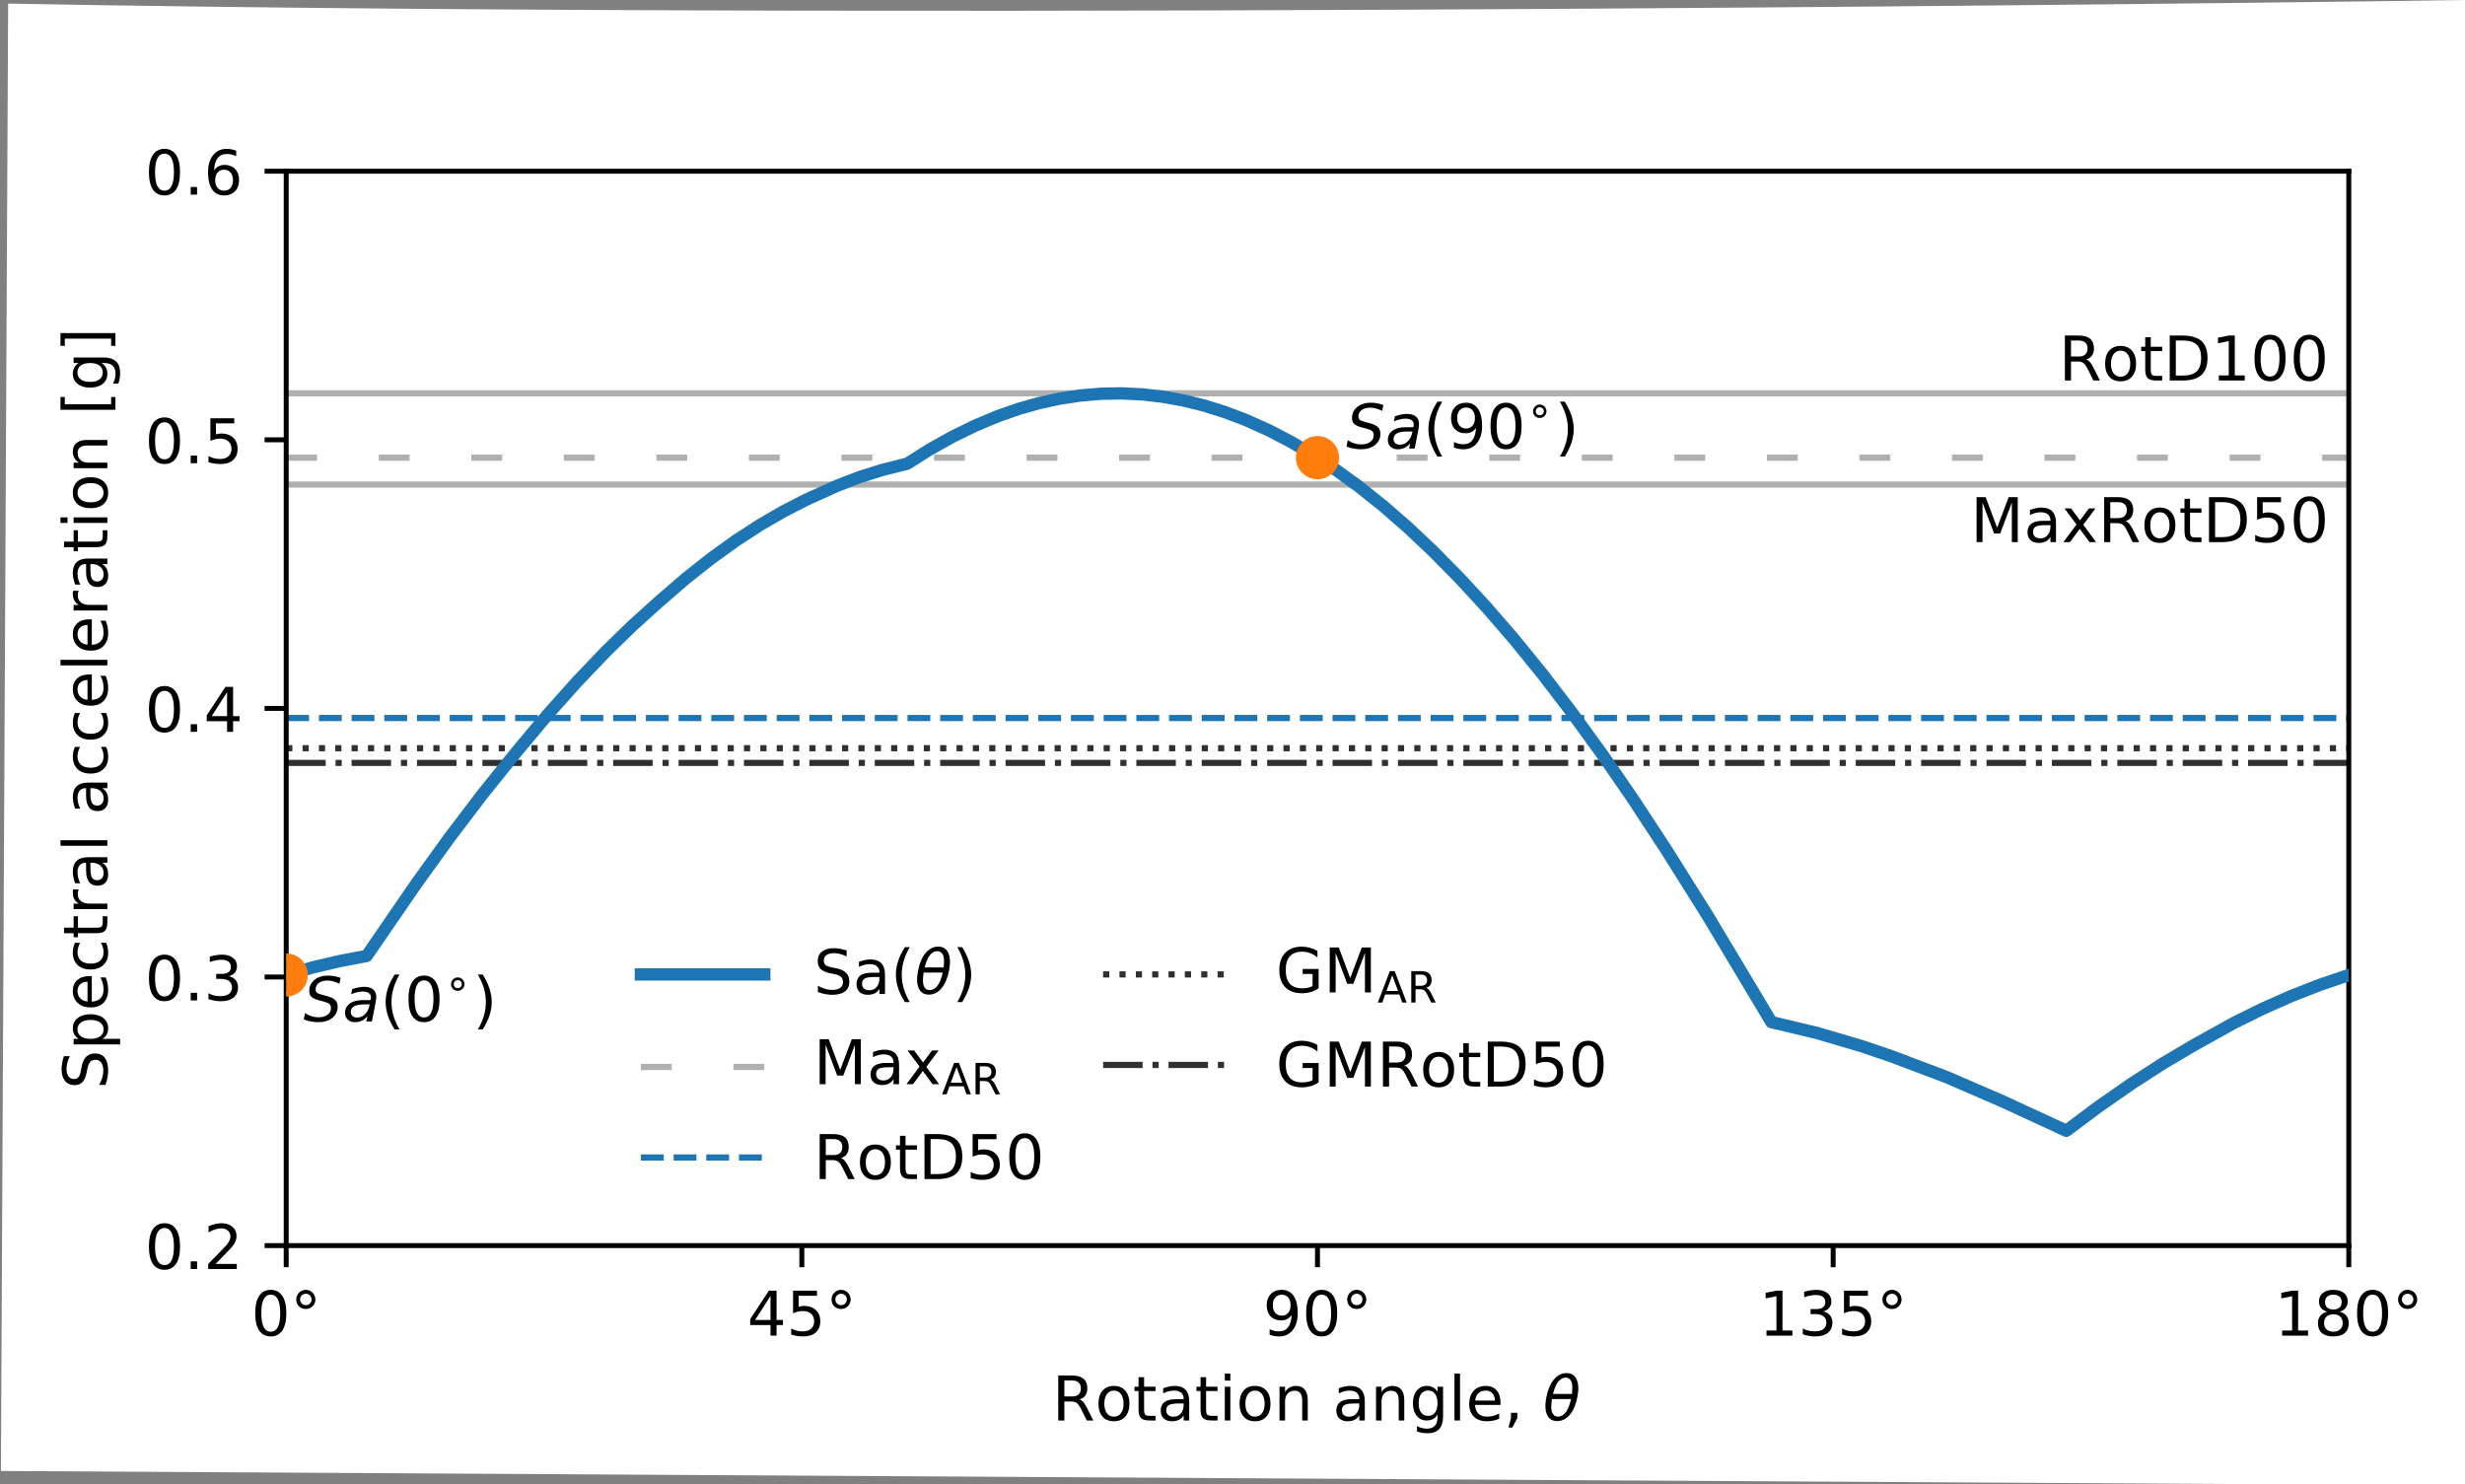 <?xml version="1.0" encoding="UTF-8" standalone="no"?>
<!-- Created with Inkscape (http://www.inkscape.org/) -->

<svg
   width="141.04mm"
   height="84.934mm"
   viewBox="0 0 141.04 84.934"
   version="1.1"
   id="svg5"
   inkscape:version="1.1.2 (b8e25be833, 2022-02-05)"
   sodipodi:docname="Poulos_Miranda_2022_BSSA.svg"
   xmlns:inkscape="http://www.inkscape.org/namespaces/inkscape"
   xmlns:sodipodi="http://sodipodi.sourceforge.net/DTD/sodipodi-0.dtd"
   xmlns:xlink="http://www.w3.org/1999/xlink"
   xmlns="http://www.w3.org/2000/svg"
   xmlns:svg="http://www.w3.org/2000/svg">
  <rect x="0" y="0" width="141.04" height="84.934" fill="#808080" stroke="none"/>
  <sodipodi:namedview
     id="namedview7"
     pagecolor="#ffffff"
     bordercolor="#999999"
     borderopacity="1"
     inkscape:pageshadow="0"
     inkscape:pageopacity="0"
     inkscape:pagecheckerboard="0"
     inkscape:document-units="mm"
     showgrid="false"
     fit-margin-top="0"
     fit-margin-left="0"
     fit-margin-right="0"
     fit-margin-bottom="0"
     inkscape:zoom="1.2810466"
     inkscape:cx="265.7983"
     inkscape:cy="207.25242"
     inkscape:window-width="1920"
     inkscape:window-height="1001"
     inkscape:window-x="-9"
     inkscape:window-y="-9"
     inkscape:window-maximized="1"
     inkscape:current-layer="g300" />
  <defs
     id="defs2">
    <g
       id="g168">
      <symbol
         overflow="visible"
         id="glyph0-0">
        <path
           style="stroke:none"
           d="m 3.18,-6.641 c -0.508,0 -0.891,0.25 -1.148,0.75 -0.262,0.5 -0.383,1.25 -0.383,2.25 0,1 0.121,1.75 0.383,2.25 0.258,0.5 0.641,0.75 1.148,0.75 0.512,0 0.891,-0.25 1.148,-0.75 0.25,-0.5 0.383,-1.25 0.383,-2.25 0,-1 -0.133,-1.75 -0.383,-2.25 -0.258,-0.5 -0.637,-0.75 -1.148,-0.75 m 0,-0.781 c 0.809,0 1.43,0.332 1.871,0.973 0.43,0.648 0.648,1.59 0.648,2.809 0,1.23 -0.219,2.172 -0.648,2.812 -0.441,0.637 -1.062,0.957 -1.871,0.957 -0.82,0 -1.449,-0.32 -1.879,-0.957 -0.43,-0.641 -0.641,-1.582 -0.641,-2.812 0,-1.219 0.211,-2.16 0.641,-2.809 0.43,-0.641 1.059,-0.973 1.879,-0.973"
           id="path9" />
      </symbol>
      <symbol
         overflow="visible"
         id="glyph0-1">
        <path
           style="stroke:none"
           d="m 2.5,-6.789 c -0.262,0 -0.48,0.09 -0.66,0.27 -0.18,0.18 -0.27,0.398 -0.27,0.66 0,0.258 0.09,0.48 0.27,0.66 0.18,0.18 0.398,0.258 0.66,0.258 0.262,0 0.48,-0.078 0.66,-0.258 0.18,-0.18 0.27,-0.402 0.27,-0.66 0,-0.262 -0.09,-0.48 -0.27,-0.66 C 2.98,-6.699 2.762,-6.789 2.5,-6.789 m 0,-0.633 c 0.199,0 0.398,0.043 0.602,0.121 0.188,0.082 0.359,0.199 0.5,0.34 0.137,0.152 0.25,0.32 0.328,0.5 0.082,0.191 0.121,0.391 0.121,0.602 0,0.438 -0.16,0.801 -0.461,1.098 -0.301,0.301 -0.668,0.441 -1.102,0.441 -0.438,0 -0.809,-0.141 -1.098,-0.441 -0.301,-0.289 -0.441,-0.66 -0.441,-1.098 0,-0.43 0.152,-0.801 0.449,-1.102 C 1.699,-7.262 2.059,-7.422 2.5,-7.422"
           id="path12" />
      </symbol>
      <symbol
         overflow="visible"
         id="glyph0-2">
        <path
           style="stroke:none"
           d="M 3.781,-6.43 1.289,-2.539 H 3.781 V -6.43 M 3.52,-7.289 h 1.242 v 4.75 H 5.801 V -1.719 H 4.762 V 0 H 3.781 V -1.719 H 0.488 v -0.953 l 3.031,-4.617"
           id="path15" />
      </symbol>
      <symbol
         overflow="visible"
         id="glyph0-3">
        <path
           style="stroke:none"
           d="m 1.078,-7.289 h 3.871 v 0.828 h -2.969 v 1.789 c 0.141,-0.047 0.289,-0.09 0.43,-0.109 0.141,-0.02 0.289,-0.039 0.43,-0.039 0.809,0 1.449,0.23 1.93,0.672 0.48,0.449 0.719,1.047 0.719,1.809 0,0.789 -0.25,1.398 -0.738,1.828 C 4.262,-0.078 3.57,0.129 2.691,0.129 2.379,0.129 2.07,0.102 1.75,0.059 1.43,0.012 1.109,-0.059 0.77,-0.172 V -1.16 C 1.059,-1 1.359,-0.879 1.68,-0.801 c 0.309,0.082 0.641,0.109 0.992,0.109 0.559,0 1.008,-0.137 1.34,-0.438 C 4.328,-1.43 4.5,-1.828 4.5,-2.34 c 0,-0.5 -0.172,-0.898 -0.488,-1.199 -0.332,-0.301 -0.781,-0.449 -1.34,-0.449 -0.262,0 -0.531,0.027 -0.793,0.09 C 1.621,-3.84 1.352,-3.75 1.078,-3.629 v -3.66"
           id="path18" />
      </symbol>
      <symbol
         overflow="visible"
         id="glyph0-4">
        <path
           style="stroke:none"
           d="m 1.102,-0.148 v -0.902 c 0.238,0.121 0.488,0.211 0.75,0.27 0.25,0.062 0.5,0.09 0.75,0.09 0.637,0 1.137,-0.207 1.477,-0.648 0.344,-0.441 0.543,-1.102 0.602,-2 -0.199,0.281 -0.441,0.5 -0.719,0.648 C 3.672,-2.539 3.352,-2.469 3,-2.469 c -0.738,0 -1.32,-0.223 -1.738,-0.66 -0.422,-0.441 -0.633,-1.043 -0.633,-1.812 0,-0.738 0.223,-1.34 0.66,-1.797 0.441,-0.453 1.031,-0.684 1.77,-0.684 0.84,0 1.492,0.332 1.93,0.973 0.441,0.648 0.672,1.59 0.672,2.809 0,1.16 -0.281,2.07 -0.82,2.75 -0.551,0.68 -1.281,1.02 -2.199,1.02 -0.25,0 -0.5,-0.027 -0.75,-0.07 C 1.629,0.02 1.371,-0.051 1.102,-0.148 m 1.957,-3.09 c 0.441,0 0.793,-0.152 1.051,-0.453 C 4.371,-3.988 4.5,-4.41 4.5,-4.941 4.5,-5.461 4.371,-5.879 4.109,-6.18 3.852,-6.48 3.5,-6.641 3.059,-6.641 c -0.438,0 -0.789,0.16 -1.047,0.461 -0.262,0.301 -0.391,0.719 -0.391,1.238 0,0.531 0.129,0.953 0.391,1.25 0.258,0.301 0.609,0.453 1.047,0.453"
           id="path21" />
      </symbol>
      <symbol
         overflow="visible"
         id="glyph0-5">
        <path
           style="stroke:none"
           d="m 1.238,-0.828 h 1.613 v -5.562 l -1.75,0.352 v -0.902 l 1.738,-0.348 h 0.988 v 6.461 H 5.441 V 0 H 1.238 v -0.828"
           id="path24" />
      </symbol>
      <symbol
         overflow="visible"
         id="glyph0-6">
        <path
           style="stroke:none"
           d="m 4.059,-3.93 c 0.473,0.102 0.84,0.309 1.102,0.629 0.262,0.32 0.398,0.723 0.398,1.18 0,0.723 -0.25,1.281 -0.738,1.672 -0.5,0.391 -1.199,0.578 -2.109,0.578 -0.312,0 -0.633,-0.027 -0.949,-0.09 -0.32,-0.051 -0.66,-0.141 -1,-0.258 v -0.953 c 0.27,0.16 0.566,0.281 0.898,0.363 0.32,0.078 0.66,0.117 1.02,0.117 0.621,0 1.09,-0.117 1.41,-0.359 0.32,-0.238 0.488,-0.598 0.488,-1.07 0,-0.418 -0.148,-0.758 -0.449,-1 C 3.828,-3.359 3.41,-3.488 2.871,-3.488 H 2.02 v -0.812 h 0.891 c 0.48,0 0.852,-0.09 1.109,-0.289 0.262,-0.191 0.391,-0.469 0.391,-0.84 0,-0.371 -0.141,-0.66 -0.398,-0.859 C 3.738,-6.488 3.359,-6.59 2.871,-6.59 2.602,-6.59 2.309,-6.559 2,-6.5 1.691,-6.441 1.352,-6.352 0.98,-6.23 v -0.879 c 0.371,-0.102 0.719,-0.18 1.051,-0.23 0.32,-0.051 0.629,-0.082 0.93,-0.082 0.738,0 1.328,0.172 1.77,0.512 0.441,0.34 0.66,0.801 0.66,1.379 0,0.402 -0.121,0.742 -0.352,1.02 -0.23,0.281 -0.559,0.48 -0.98,0.582"
           id="path27" />
      </symbol>
      <symbol
         overflow="visible"
         id="glyph0-7">
        <path
           style="stroke:none"
           d="m 3.18,-3.461 c -0.469,0 -0.84,0.133 -1.109,0.383 -0.27,0.25 -0.398,0.59 -0.398,1.027 0,0.441 0.129,0.789 0.398,1.039 0.27,0.25 0.641,0.371 1.109,0.371 0.461,0 0.832,-0.121 1.102,-0.379 0.27,-0.25 0.41,-0.59 0.41,-1.031 0,-0.438 -0.141,-0.777 -0.402,-1.027 -0.27,-0.25 -0.641,-0.383 -1.109,-0.383 M 2.191,-3.879 c -0.422,-0.102 -0.75,-0.301 -0.992,-0.59 -0.238,-0.293 -0.348,-0.641 -0.348,-1.062 0,-0.578 0.199,-1.039 0.617,-1.379 0.41,-0.34 0.98,-0.512 1.711,-0.512 0.719,0 1.289,0.172 1.711,0.512 0.41,0.34 0.621,0.801 0.621,1.379 0,0.422 -0.121,0.77 -0.363,1.062 -0.238,0.289 -0.559,0.488 -0.977,0.59 0.469,0.109 0.84,0.328 1.109,0.648 0.258,0.32 0.398,0.719 0.398,1.18 0,0.711 -0.219,1.25 -0.648,1.621 C 4.59,-0.051 3.98,0.129 3.18,0.129 2.371,0.129 1.75,-0.051 1.32,-0.43 0.891,-0.801 0.68,-1.34 0.68,-2.051 c 0,-0.461 0.129,-0.859 0.398,-1.18 0.262,-0.32 0.633,-0.539 1.113,-0.648 m -0.363,-1.562 c 0,0.383 0.113,0.68 0.352,0.891 0.242,0.211 0.57,0.312 1,0.312 0.422,0 0.75,-0.102 0.992,-0.312 0.238,-0.211 0.359,-0.508 0.359,-0.891 0,-0.379 -0.121,-0.668 -0.359,-0.879 -0.242,-0.211 -0.57,-0.32 -0.992,-0.32 -0.43,0 -0.758,0.109 -1,0.32 -0.238,0.211 -0.352,0.5 -0.352,0.879"
           id="path30" />
      </symbol>
      <symbol
         overflow="visible"
         id="glyph0-8">
        <path
           style="stroke:none"
           d="m 1.922,-0.828 h 3.438 V 0 H 0.73 v -0.828 c 0.371,-0.383 0.879,-0.902 1.531,-1.562 0.637,-0.648 1.047,-1.07 1.219,-1.258 C 3.801,-4 4.02,-4.301 4.141,-4.551 c 0.121,-0.238 0.188,-0.488 0.188,-0.73 0,-0.379 -0.137,-0.699 -0.406,-0.938 -0.273,-0.242 -0.621,-0.371 -1.062,-0.371 -0.309,0 -0.641,0.059 -0.98,0.16 -0.34,0.109 -0.707,0.27 -1.098,0.488 v -1 c 0.398,-0.16 0.77,-0.277 1.109,-0.359 0.34,-0.078 0.66,-0.121 0.949,-0.121 0.75,0 1.352,0.191 1.801,0.57 0.449,0.383 0.68,0.883 0.68,1.512 0,0.301 -0.059,0.59 -0.172,0.852 -0.109,0.27 -0.309,0.59 -0.609,0.949 -0.078,0.098 -0.34,0.367 -0.777,0.82 -0.441,0.449 -1.051,1.078 -1.84,1.891"
           id="path33" />
      </symbol>
      <symbol
         overflow="visible"
         id="glyph0-9">
        <path
           style="stroke:none"
           d="m 0.82,-7.289 h 4.691 v 0.418 L 2.859,0 h -1.031 l 2.492,-6.461 h -3.5 v -0.828"
           id="path36" />
      </symbol>
      <symbol
         overflow="visible"
         id="glyph0-10">
        <path
           style="stroke:none"
           d="m 4.441,-3.422 c 0.207,0.082 0.418,0.23 0.617,0.461 0.203,0.242 0.402,0.562 0.602,0.973 L 6.66,0 H 5.602 L 4.672,-1.871 C 4.43,-2.352 4.191,-2.68 3.969,-2.84 3.738,-3 3.43,-3.078 3.039,-3.078 H 1.969 V 0 H 0.98 v -7.289 h 2.23 c 0.828,0 1.449,0.18 1.859,0.52 0.41,0.348 0.621,0.879 0.621,1.578 0,0.461 -0.113,0.852 -0.32,1.152 -0.223,0.301 -0.531,0.508 -0.93,0.617 M 1.969,-6.48 v 2.59 h 1.242 c 0.469,0 0.828,-0.109 1.07,-0.328 0.238,-0.223 0.367,-0.543 0.367,-0.973 0,-0.418 -0.129,-0.738 -0.367,-0.957 C 4.039,-6.371 3.68,-6.48 3.211,-6.48 H 1.969"
           id="path39" />
      </symbol>
      <symbol
         overflow="visible"
         id="glyph0-11">
        <path
           style="stroke:none"
           d="m 3.059,-4.84 c -0.48,0 -0.859,0.191 -1.137,0.57 C 1.641,-3.891 1.5,-3.379 1.5,-2.73 c 0,0.66 0.129,1.172 0.41,1.551 0.281,0.379 0.66,0.559 1.148,0.559 0.48,0 0.863,-0.18 1.141,-0.559 0.281,-0.379 0.422,-0.891 0.422,-1.551 0,-0.641 -0.141,-1.16 -0.422,-1.539 C 3.922,-4.648 3.539,-4.84 3.059,-4.84 m 0,-0.762 c 0.781,0 1.391,0.262 1.84,0.762 0.441,0.512 0.672,1.211 0.672,2.109 0,0.902 -0.23,1.602 -0.672,2.102 -0.449,0.508 -1.059,0.758 -1.84,0.758 -0.789,0 -1.41,-0.25 -1.848,-0.758 -0.441,-0.5 -0.66,-1.199 -0.66,-2.102 0,-0.898 0.219,-1.598 0.66,-2.109 0.438,-0.5 1.059,-0.762 1.848,-0.762"
           id="path42" />
      </symbol>
      <symbol
         overflow="visible"
         id="glyph0-12">
        <path
           style="stroke:none"
           d="m 1.828,-7.02 v 1.551 h 1.852 v 0.699 H 1.828 v 2.969 c 0,0.449 0.062,0.742 0.184,0.859 0.117,0.133 0.367,0.191 0.75,0.191 H 3.68 V 0 H 2.762 C 2.059,0 1.578,-0.129 1.32,-0.391 1.059,-0.648 0.93,-1.121 0.93,-1.801 v -2.969 H 0.27 V -5.469 h 0.66 v -1.551 h 0.898"
           id="path45" />
      </symbol>
      <symbol
         overflow="visible"
         id="glyph0-13">
        <path
           style="stroke:none"
           d="M 3.43,-2.75 C 2.699,-2.75 2.199,-2.66 1.922,-2.5 1.641,-2.328 1.5,-2.051 1.5,-1.648 c 0,0.32 0.102,0.578 0.309,0.758 0.211,0.191 0.5,0.281 0.863,0.281 0.5,0 0.898,-0.172 1.199,-0.531 0.301,-0.348 0.449,-0.82 0.449,-1.41 V -2.75 H 3.43 M 5.219,-3.121 V 0 H 4.32 V -0.828 C 4.109,-0.488 3.852,-0.25 3.551,-0.102 3.25,0.051 2.871,0.129 2.43,0.129 c -0.559,0 -1.008,-0.148 -1.34,-0.457 -0.328,-0.312 -0.488,-0.73 -0.488,-1.262 0,-0.609 0.199,-1.07 0.617,-1.391 0.41,-0.309 1.02,-0.469 1.84,-0.469 H 4.32 V -3.539 C 4.32,-3.949 4.18,-4.27 3.91,-4.5 3.641,-4.719 3.262,-4.84 2.77,-4.84 c -0.32,0 -0.621,0.039 -0.918,0.121 C 1.551,-4.641 1.27,-4.531 1,-4.391 V -5.219 C 1.32,-5.34 1.641,-5.441 1.949,-5.5 c 0.312,-0.059 0.609,-0.102 0.91,-0.102 0.789,0 1.379,0.211 1.77,0.621 0.391,0.41 0.59,1.031 0.59,1.859"
           id="path48" />
      </symbol>
      <symbol
         overflow="visible"
         id="glyph0-14">
        <path
           style="stroke:none"
           d="M 0.941,-5.469 H 1.84 V 0 H 0.941 v -5.469 m 0,-2.133 h 0.898 v 1.141 H 0.941 v -1.141"
           id="path51" />
      </symbol>
      <symbol
         overflow="visible"
         id="glyph0-15">
        <path
           style="stroke:none"
           d="M 5.488,-3.301 V 0 H 4.59 v -3.27 c 0,-0.52 -0.109,-0.902 -0.309,-1.16 -0.203,-0.262 -0.5,-0.391 -0.902,-0.391 -0.488,0 -0.867,0.16 -1.148,0.469 -0.281,0.312 -0.422,0.73 -0.422,1.262 V 0 H 0.91 v -5.469 h 0.898 v 0.848 c 0.211,-0.32 0.461,-0.57 0.762,-0.73 0.289,-0.16 0.629,-0.25 1.008,-0.25 0.621,0 1.102,0.203 1.422,0.59 0.32,0.391 0.488,0.961 0.488,1.711"
           id="path54" />
      </symbol>
      <symbol
         overflow="visible"
         id="glyph0-16">
        <path
           style="stroke:none"
           d=""
           id="path57" />
      </symbol>
      <symbol
         overflow="visible"
         id="glyph0-17">
        <path
           style="stroke:none"
           d="m 4.539,-2.801 c 0,-0.641 -0.141,-1.148 -0.398,-1.508 -0.27,-0.363 -0.652,-0.543 -1.129,-0.543 -0.48,0 -0.863,0.18 -1.133,0.543 -0.27,0.359 -0.398,0.867 -0.398,1.508 0,0.652 0.129,1.152 0.398,1.512 C 2.148,-0.93 2.531,-0.75 3.012,-0.75 c 0.477,0 0.859,-0.18 1.129,-0.539 0.258,-0.359 0.398,-0.859 0.398,-1.512 m 0.902,2.121 c 0,0.918 -0.211,1.609 -0.621,2.07 C 4.398,1.84 3.77,2.07 2.922,2.07 2.602,2.07 2.309,2.039 2.031,2 1.75,1.949 1.469,1.879 1.211,1.781 V 0.91 C 1.469,1.051 1.73,1.148 1.988,1.219 2.25,1.289 2.512,1.328 2.781,1.328 c 0.578,0 1.02,-0.156 1.32,-0.457 0.289,-0.312 0.438,-0.77 0.438,-1.391 v -0.441 c -0.188,0.32 -0.43,0.562 -0.719,0.723 C 3.531,-0.078 3.191,0 2.789,0 2.109,0 1.57,-0.25 1.16,-0.762 0.75,-1.27 0.551,-1.949 0.551,-2.801 c 0,-0.84 0.199,-1.52 0.609,-2.027 0.41,-0.512 0.949,-0.773 1.629,-0.773 0.402,0 0.742,0.082 1.031,0.242 0.289,0.16 0.531,0.398 0.719,0.719 V -5.469 h 0.902 v 4.789"
           id="path60" />
      </symbol>
      <symbol
         overflow="visible"
         id="glyph0-18">
        <path
           style="stroke:none"
           d="M 0.941,-7.602 H 1.84 V 0 H 0.941 v -7.602"
           id="path63" />
      </symbol>
      <symbol
         overflow="visible"
         id="glyph0-19">
        <path
           style="stroke:none"
           d="m 5.621,-2.961 v 0.441 H 1.488 c 0.043,0.621 0.223,1.098 0.562,1.418 0.328,0.32 0.789,0.48 1.391,0.48 0.34,0 0.68,-0.039 1,-0.117 0.32,-0.082 0.648,-0.211 0.969,-0.391 v 0.848 c -0.32,0.141 -0.648,0.25 -0.988,0.312 -0.344,0.059 -0.691,0.098 -1.031,0.098 -0.879,0 -1.57,-0.25 -2.082,-0.75 -0.508,-0.5 -0.758,-1.188 -0.758,-2.059 0,-0.891 0.238,-1.602 0.719,-2.129 0.48,-0.52 1.141,-0.793 1.961,-0.793 0.738,0 1.32,0.242 1.75,0.711 0.418,0.48 0.641,1.121 0.641,1.93 M 4.719,-3.219 C 4.711,-3.711 4.57,-4.102 4.309,-4.398 4.039,-4.691 3.68,-4.84 3.238,-4.84 c -0.5,0 -0.898,0.148 -1.199,0.43 -0.301,0.281 -0.48,0.68 -0.52,1.191 H 4.719"
           id="path66" />
      </symbol>
      <symbol
         overflow="visible"
         id="glyph0-20">
        <path
           style="stroke:none"
           d="m 1.172,-1.238 h 1.027 v 0.84 L 1.398,1.148 H 0.77 l 0.402,-1.547 v -0.84"
           id="path69" />
      </symbol>
      <symbol
         overflow="visible"
         id="glyph0-21">
        <path
           style="stroke:none"
           d="m 1.07,-1.238 h 1.031 V 0 h -1.031 v -1.238"
           id="path72" />
      </symbol>
      <symbol
         overflow="visible"
         id="glyph0-22">
        <path
           style="stroke:none"
           d="m 3.301,-4.039 c -0.441,0 -0.789,0.16 -1.051,0.461 -0.262,0.297 -0.391,0.719 -0.391,1.238 0,0.531 0.129,0.949 0.391,1.25 0.262,0.301 0.609,0.449 1.051,0.449 0.438,0 0.789,-0.148 1.051,-0.449 0.258,-0.301 0.387,-0.719 0.387,-1.25 0,-0.52 -0.129,-0.941 -0.387,-1.238 C 4.09,-3.879 3.738,-4.039 3.301,-4.039 m 1.961,-3.09 v 0.898 c -0.25,-0.121 -0.5,-0.211 -0.75,-0.27 C 4.25,-6.559 4,-6.59 3.762,-6.59 c -0.66,0 -1.16,0.219 -1.5,0.66 -0.34,0.441 -0.543,1.109 -0.582,1.988 0.191,-0.277 0.43,-0.5 0.719,-0.648 0.293,-0.148 0.613,-0.23 0.961,-0.23 0.73,0 1.312,0.23 1.73,0.672 0.422,0.438 0.641,1.047 0.641,1.809 0,0.75 -0.23,1.352 -0.672,1.801 -0.438,0.449 -1.027,0.668 -1.758,0.668 -0.84,0 -1.492,-0.32 -1.93,-0.957 -0.449,-0.641 -0.672,-1.582 -0.672,-2.812 0,-1.148 0.27,-2.07 0.82,-2.75 0.539,-0.68 1.281,-1.031 2.199,-1.031 0.242,0 0.492,0.031 0.75,0.07 0.25,0.051 0.512,0.121 0.793,0.223"
           id="path75" />
      </symbol>
      <symbol
         overflow="visible"
         id="glyph0-23">
        <path
           style="stroke:none"
           d="m 3.102,-7.59 c -0.441,0.762 -0.762,1.5 -0.973,2.23 -0.219,0.73 -0.32,1.469 -0.32,2.219 0,0.762 0.102,1.5 0.32,2.23 0.211,0.738 0.531,1.469 0.973,2.219 H 2.32 C 1.828,0.539 1.461,-0.199 1.219,-0.941 0.98,-1.68 0.859,-2.41 0.859,-3.141 c 0,-0.719 0.121,-1.449 0.359,-2.188 0.242,-0.742 0.602,-1.492 1.102,-2.262 h 0.781"
           id="path78" />
      </symbol>
      <symbol
         overflow="visible"
         id="glyph0-24">
        <path
           style="stroke:none"
           d="m 0.801,-7.59 h 0.777 c 0.48,0.77 0.852,1.52 1.094,2.262 0.238,0.738 0.367,1.469 0.367,2.188 0,0.73 -0.129,1.461 -0.367,2.199 -0.242,0.742 -0.613,1.48 -1.094,2.25 H 0.801 c 0.43,-0.75 0.75,-1.48 0.969,-2.219 0.211,-0.73 0.32,-1.469 0.32,-2.23 0,-0.75 -0.109,-1.488 -0.32,-2.219 -0.219,-0.73 -0.539,-1.469 -0.969,-2.23"
           id="path81" />
      </symbol>
      <symbol
         overflow="visible"
         id="glyph0-25">
        <path
           style="stroke:none"
           d="m 1.969,-6.48 v 5.672 h 1.191 c 1,0 1.738,-0.223 2.211,-0.68 0.457,-0.461 0.699,-1.184 0.699,-2.16 0,-0.98 -0.242,-1.691 -0.699,-2.152 C 4.898,-6.25 4.16,-6.48 3.16,-6.48 H 1.969 M 0.98,-7.289 h 2.031 c 1.41,0 2.449,0.301 3.109,0.879 0.66,0.59 0.988,1.512 0.988,2.762 0,1.258 -0.34,2.18 -1,2.77 C 5.449,-0.289 4.41,0 3.012,0 h -2.031 v -7.289"
           id="path84" />
      </symbol>
      <symbol
         overflow="visible"
         id="glyph0-26">
        <path
           style="stroke:none"
           d="m 0.98,-7.289 h 1.469 l 1.859,4.961 1.871,-4.961 h 1.469 V 0 H 6.691 v -6.398 l -1.883,5 H 3.82 l -1.879,-5 V 0 H 0.98 v -7.289"
           id="path87" />
      </symbol>
      <symbol
         overflow="visible"
         id="glyph0-27">
        <path
           style="stroke:none"
           d="M 5.488,-5.469 3.512,-2.809 5.59,0 H 4.531 L 2.941,-2.148 1.352,0 h -1.062 L 2.41,-2.859 0.469,-5.469 h 1.062 l 1.449,1.949 1.449,-1.949 h 1.059"
           id="path90" />
      </symbol>
      <symbol
         overflow="visible"
         id="glyph0-28">
        <path
           style="stroke:none"
           d="m 5.352,-7.051 v 0.961 C 4.969,-6.27 4.621,-6.398 4.289,-6.488 3.949,-6.57 3.629,-6.621 3.328,-6.621 c -0.539,0 -0.957,0.109 -1.25,0.312 -0.289,0.207 -0.43,0.508 -0.43,0.887 0,0.32 0.09,0.57 0.293,0.73 0.188,0.172 0.559,0.301 1.098,0.402 l 0.602,0.117 c 0.73,0.141 1.27,0.391 1.621,0.742 0.348,0.359 0.527,0.828 0.527,1.418 0,0.711 -0.238,1.242 -0.711,1.602 C 4.602,-0.051 3.91,0.129 3,0.129 2.648,0.129 2.281,0.09 1.891,0.02 1.5,-0.051 1.102,-0.16 0.691,-0.32 v -1.02 c 0.398,0.23 0.789,0.398 1.168,0.512 0.379,0.117 0.762,0.168 1.141,0.168 0.559,0 0.988,-0.109 1.301,-0.328 0.301,-0.223 0.461,-0.531 0.461,-0.953 0,-0.359 -0.113,-0.637 -0.332,-0.84 C 4.211,-2.98 3.852,-3.129 3.352,-3.23 L 2.75,-3.352 C 2.012,-3.488 1.48,-3.719 1.148,-4.039 0.82,-4.352 0.66,-4.781 0.66,-5.34 c 0,-0.641 0.219,-1.148 0.68,-1.52 0.449,-0.371 1.082,-0.562 1.879,-0.562 0.34,0 0.68,0.031 1.043,0.094 0.348,0.059 0.707,0.156 1.09,0.277"
           id="path93" />
      </symbol>
      <symbol
         overflow="visible"
         id="glyph0-29">
        <path
           style="stroke:none"
           d="M 5.949,-1.039 V -3 H 4.34 v -0.809 h 2.59 v 3.129 C 6.551,-0.398 6.129,-0.199 5.672,-0.07 5.211,0.059 4.719,0.129 4.199,0.129 c -1.141,0 -2.039,-0.328 -2.68,-0.988 -0.641,-0.66 -0.961,-1.59 -0.961,-2.781 0,-1.18 0.32,-2.109 0.961,-2.781 0.641,-0.656 1.539,-1 2.68,-1 0.473,0 0.922,0.062 1.352,0.184 0.43,0.117 0.828,0.289 1.188,0.508 v 1.051 C 6.371,-5.98 5.98,-6.211 5.57,-6.371 5.16,-6.531 4.73,-6.609 4.281,-6.609 c -0.902,0 -1.57,0.25 -2.012,0.75 -0.449,0.5 -0.668,1.238 -0.668,2.219 0,0.992 0.219,1.73 0.668,2.23 0.441,0.5 1.109,0.738 2.012,0.738 0.34,0 0.648,-0.027 0.93,-0.09 0.277,-0.059 0.52,-0.148 0.738,-0.277"
           id="path96" />
      </symbol>
      <symbol
         overflow="visible"
         id="glyph1-0">
        <path
           style="stroke:none"
           d="m 3.41,-8.348 c -0.484,0.836 -0.836,1.648 -1.066,2.453 -0.242,0.801 -0.352,1.617 -0.352,2.441 0,0.836 0.109,1.648 0.352,2.453 0.23,0.812 0.582,1.617 1.066,2.441 H 2.551 C 2.012,0.594 1.605,-0.219 1.344,-1.035 1.078,-1.848 0.945,-2.652 0.945,-3.453 c 0,-0.793 0.133,-1.598 0.398,-2.41 0.262,-0.812 0.66,-1.641 1.207,-2.484 h 0.859"
           id="path99" />
      </symbol>
      <symbol
         overflow="visible"
         id="glyph1-1">
        <path
           style="stroke:none"
           d="m 3.773,-3.023 c -0.805,0 -1.352,0.098 -1.66,0.273 -0.309,0.188 -0.465,0.496 -0.465,0.934 0,0.352 0.113,0.641 0.344,0.836 0.23,0.211 0.547,0.309 0.945,0.309 0.551,0 0.988,-0.188 1.32,-0.582 0.328,-0.387 0.496,-0.902 0.496,-1.551 v -0.219 H 3.773 m 1.969,-0.41 V 0 H 4.754 v -0.914 c -0.234,0.375 -0.52,0.641 -0.848,0.805 -0.332,0.164 -0.75,0.254 -1.234,0.254 -0.613,0 -1.109,-0.168 -1.473,-0.508 C 0.836,-0.703 0.66,-1.164 0.66,-1.75 c 0,-0.672 0.219,-1.176 0.684,-1.527 0.449,-0.34 1.121,-0.52 2.023,-0.52 h 1.387 v -0.098 c 0,-0.449 -0.156,-0.801 -0.453,-1.055 -0.297,-0.242 -0.715,-0.375 -1.254,-0.375 -0.352,0 -0.684,0.043 -1.012,0.133 -0.332,0.086 -0.637,0.207 -0.934,0.363 V -5.742 C 1.453,-5.875 1.805,-5.984 2.145,-6.051 c 0.34,-0.066 0.672,-0.109 1,-0.109 0.871,0 1.52,0.23 1.949,0.684 0.43,0.449 0.648,1.133 0.648,2.043"
           id="path102" />
      </symbol>
      <symbol
         overflow="visible"
         id="glyph1-2">
        <path
           style="stroke:none"
           d="m 0.879,-8.348 h 0.859 c 0.527,0.844 0.934,1.672 1.199,2.484 0.262,0.812 0.406,1.617 0.406,2.41 0,0.801 -0.145,1.605 -0.406,2.418 C 2.672,-0.219 2.266,0.594 1.738,1.441 H 0.879 C 1.352,0.617 1.703,-0.188 1.945,-1 c 0.234,-0.805 0.355,-1.617 0.355,-2.453 0,-0.824 -0.121,-1.641 -0.355,-2.441 -0.242,-0.805 -0.594,-1.617 -1.066,-2.453"
           id="path105" />
      </symbol>
      <symbol
         overflow="visible"
         id="glyph1-3">
        <path
           style="stroke:none"
           d="m 5.355,-3.004 c 0,-0.727 -0.152,-1.285 -0.449,-1.703 C 4.598,-5.125 4.191,-5.336 3.676,-5.336 c -0.531,0 -0.938,0.211 -1.234,0.629 -0.309,0.418 -0.449,0.977 -0.449,1.703 0,0.727 0.141,1.301 0.449,1.719 0.297,0.418 0.703,0.613 1.234,0.613 0.516,0 0.922,-0.195 1.23,-0.613 0.297,-0.418 0.449,-0.992 0.449,-1.719 M 1.992,-5.105 c 0.195,-0.352 0.461,-0.613 0.781,-0.789 0.316,-0.176 0.703,-0.266 1.141,-0.266 0.727,0 1.32,0.297 1.785,0.871 0.449,0.582 0.68,1.34 0.68,2.285 0,0.945 -0.23,1.719 -0.68,2.289 -0.465,0.57 -1.059,0.859 -1.785,0.859 -0.438,0 -0.824,-0.09 -1.141,-0.254 C 2.453,-0.273 2.188,-0.539 1.992,-0.902 V 0 H 1 v -8.359 h 0.992 v 3.254"
           id="path108" />
      </symbol>
      <symbol
         overflow="visible"
         id="glyph2-0">
        <path
           style="stroke:none"
           d="m -7.051,-5.352 h 0.961 c -0.18,0.383 -0.309,0.73 -0.398,1.062 -0.082,0.34 -0.133,0.66 -0.133,0.961 0,0.539 0.109,0.957 0.312,1.25 0.207,0.289 0.508,0.43 0.887,0.43 0.32,0 0.57,-0.09 0.73,-0.293 0.172,-0.188 0.301,-0.559 0.402,-1.098 l 0.117,-0.602 c 0.141,-0.73 0.391,-1.27 0.742,-1.621 0.359,-0.348 0.828,-0.527 1.418,-0.527 0.711,0 1.242,0.238 1.602,0.711 0.359,0.477 0.539,1.168 0.539,2.078 0,0.352 -0.039,0.719 -0.109,1.109 C -0.051,-1.5 -0.16,-1.102 -0.32,-0.691 h -1.02 c 0.23,-0.398 0.398,-0.789 0.512,-1.168 0.117,-0.379 0.168,-0.762 0.168,-1.141 0,-0.559 -0.109,-0.988 -0.328,-1.301 -0.223,-0.301 -0.531,-0.461 -0.953,-0.461 -0.359,0 -0.637,0.113 -0.84,0.332 -0.199,0.219 -0.348,0.578 -0.449,1.078 L -3.352,-2.75 c -0.137,0.738 -0.367,1.27 -0.688,1.602 -0.312,0.328 -0.742,0.488 -1.301,0.488 -0.641,0 -1.148,-0.219 -1.52,-0.68 -0.371,-0.449 -0.562,-1.082 -0.562,-1.879 0,-0.34 0.031,-0.68 0.094,-1.043 0.059,-0.348 0.156,-0.707 0.277,-1.09"
           id="path111" />
      </symbol>
      <symbol
         overflow="visible"
         id="glyph2-1">
        <path
           style="stroke:none"
           d="m -0.82,-1.809 h 2.891 v 0.898 H -5.469 v -0.898 h 0.828 c -0.32,-0.18 -0.559,-0.422 -0.719,-0.711 -0.16,-0.289 -0.242,-0.641 -0.242,-1.039 0,-0.66 0.273,-1.203 0.793,-1.621 0.527,-0.41 1.219,-0.621 2.078,-0.621 0.859,0 1.559,0.211 2.082,0.621 0.52,0.418 0.777,0.961 0.777,1.621 0,0.398 -0.078,0.75 -0.23,1.039 -0.148,0.289 -0.387,0.531 -0.719,0.711 m -1.91,-3.062 c -0.66,0 -1.168,0.141 -1.551,0.41 -0.379,0.281 -0.57,0.652 -0.57,1.121 0,0.48 0.191,0.852 0.57,1.121 0.383,0.277 0.891,0.41 1.551,0.41 0.66,0 1.18,-0.133 1.559,-0.41 0.383,-0.27 0.562,-0.641 0.562,-1.121 0,-0.469 -0.18,-0.84 -0.562,-1.121 -0.379,-0.27 -0.898,-0.41 -1.559,-0.41"
           id="path114" />
      </symbol>
      <symbol
         overflow="visible"
         id="glyph2-2">
        <path
           style="stroke:none"
           d="m -2.961,-5.621 h 0.441 v 4.133 c 0.621,-0.043 1.098,-0.223 1.418,-0.562 0.32,-0.328 0.48,-0.789 0.48,-1.391 0,-0.34 -0.039,-0.68 -0.117,-1 -0.082,-0.32 -0.211,-0.648 -0.391,-0.969 h 0.848 c 0.141,0.32 0.25,0.648 0.312,0.988 0.059,0.344 0.098,0.691 0.098,1.031 0,0.879 -0.25,1.57 -0.75,2.082 -0.5,0.508 -1.188,0.758 -2.059,0.758 -0.891,0 -1.602,-0.238 -2.129,-0.719 -0.52,-0.48 -0.793,-1.141 -0.793,-1.961 0,-0.738 0.242,-1.32 0.711,-1.75 0.48,-0.418 1.121,-0.641 1.93,-0.641 M -3.219,-4.719 c -0.492,0.008 -0.883,0.148 -1.18,0.41 -0.293,0.27 -0.441,0.629 -0.441,1.07 0,0.5 0.148,0.898 0.43,1.199 0.281,0.301 0.68,0.48 1.191,0.52 V -4.719"
           id="path117" />
      </symbol>
      <symbol
         overflow="visible"
         id="glyph2-3">
        <path
           style="stroke:none"
           d="m -5.262,-4.879 h 0.84 c -0.137,0.258 -0.238,0.508 -0.309,0.77 -0.07,0.258 -0.109,0.508 -0.109,0.77 0,0.578 0.191,1.039 0.559,1.359 0.371,0.32 0.891,0.48 1.551,0.48 0.672,0 1.191,-0.16 1.559,-0.48 0.371,-0.32 0.551,-0.781 0.551,-1.359 0,-0.262 -0.027,-0.512 -0.098,-0.77 -0.07,-0.262 -0.18,-0.512 -0.32,-0.77 h 0.828 C -0.09,-4.621 0,-4.359 0.051,-4.102 c 0.051,0.273 0.078,0.562 0.078,0.863 0,0.816 -0.25,1.477 -0.77,1.957 -0.508,0.492 -1.211,0.73 -2.09,0.73 -0.891,0 -1.59,-0.238 -2.098,-0.73 -0.512,-0.488 -0.773,-1.16 -0.773,-2.02 0,-0.277 0.031,-0.551 0.09,-0.809 0.062,-0.262 0.141,-0.52 0.25,-0.77"
           id="path120" />
      </symbol>
      <symbol
         overflow="visible"
         id="glyph2-4">
        <path
           style="stroke:none"
           d="m -7.02,-1.828 h 1.551 v -1.852 h 0.699 v 1.852 h 2.969 c 0.449,0 0.742,-0.062 0.859,-0.184 0.133,-0.117 0.191,-0.367 0.191,-0.75 V -3.68 H 0 v 0.918 c 0,0.703 -0.129,1.184 -0.391,1.441 -0.258,0.262 -0.73,0.391 -1.41,0.391 h -2.969 v 0.66 H -5.469 v -0.66 h -1.551 v -0.898"
           id="path123" />
      </symbol>
      <symbol
         overflow="visible"
         id="glyph2-5">
        <path
           style="stroke:none"
           d="m -4.629,-4.109 c -0.062,0.098 -0.102,0.211 -0.133,0.328 -0.02,0.121 -0.039,0.25 -0.039,0.391 0,0.512 0.172,0.902 0.5,1.172 0.332,0.277 0.801,0.41 1.422,0.41 H 0 v 0.898 h -5.469 v -0.898 h 0.848 c -0.328,-0.18 -0.578,-0.43 -0.738,-0.73 -0.16,-0.301 -0.242,-0.672 -0.242,-1.109 0,-0.062 0.012,-0.133 0.012,-0.211 0.012,-0.07 0.02,-0.152 0.039,-0.25 h 0.922"
           id="path126" />
      </symbol>
      <symbol
         overflow="visible"
         id="glyph2-6">
        <path
           style="stroke:none"
           d="m -2.75,-3.43 c 0,0.73 0.09,1.23 0.25,1.508 0.172,0.281 0.449,0.422 0.852,0.422 0.32,0 0.578,-0.102 0.758,-0.309 0.191,-0.211 0.281,-0.5 0.281,-0.863 0,-0.5 -0.172,-0.898 -0.531,-1.199 -0.348,-0.301 -0.82,-0.449 -1.41,-0.449 H -2.75 v 0.891 M -3.121,-5.219 H 0 v 0.898 h -0.828 c 0.34,0.211 0.578,0.469 0.727,0.77 0.152,0.301 0.23,0.68 0.23,1.121 0,0.559 -0.148,1.008 -0.457,1.34 -0.312,0.328 -0.73,0.488 -1.262,0.488 -0.609,0 -1.07,-0.199 -1.391,-0.617 -0.309,-0.41 -0.469,-1.02 -0.469,-1.84 v -1.262 h -0.09 c -0.41,0 -0.73,0.141 -0.961,0.41 -0.219,0.27 -0.34,0.648 -0.34,1.141 0,0.32 0.039,0.621 0.121,0.918 0.078,0.301 0.188,0.582 0.328,0.852 H -5.219 C -5.34,-1.32 -5.441,-1.641 -5.5,-1.949 c -0.059,-0.312 -0.102,-0.609 -0.102,-0.91 0,-0.789 0.211,-1.379 0.621,-1.77 0.41,-0.391 1.031,-0.59 1.859,-0.59"
           id="path129" />
      </symbol>
      <symbol
         overflow="visible"
         id="glyph2-7">
        <path
           style="stroke:none"
           d="M -7.602,-0.941 V -1.84 H 0 v 0.898 h -7.602"
           id="path132" />
      </symbol>
      <symbol
         overflow="visible"
         id="glyph2-8">
        <path
           style="stroke:none"
           d=""
           id="path135" />
      </symbol>
      <symbol
         overflow="visible"
         id="glyph2-9">
        <path
           style="stroke:none"
           d="M -5.469,-0.941 V -1.84 H 0 v 0.898 h -5.469 m -2.133,0 v -0.898 h 1.141 v 0.898 h -1.141"
           id="path138" />
      </symbol>
      <symbol
         overflow="visible"
         id="glyph2-10">
        <path
           style="stroke:none"
           d="m -4.84,-3.059 c 0,0.48 0.191,0.859 0.57,1.137 0.379,0.281 0.891,0.422 1.539,0.422 0.66,0 1.172,-0.129 1.551,-0.41 0.379,-0.281 0.559,-0.66 0.559,-1.148 0,-0.48 -0.18,-0.863 -0.559,-1.141 -0.379,-0.281 -0.891,-0.422 -1.551,-0.422 -0.641,0 -1.16,0.141 -1.539,0.422 -0.379,0.277 -0.57,0.66 -0.57,1.141 m -0.762,0 c 0,-0.781 0.262,-1.391 0.762,-1.84 0.512,-0.441 1.211,-0.672 2.109,-0.672 0.902,0 1.602,0.23 2.102,0.672 0.508,0.449 0.758,1.059 0.758,1.84 0,0.789 -0.25,1.41 -0.758,1.848 -0.5,0.441 -1.199,0.66 -2.102,0.66 -0.898,0 -1.598,-0.219 -2.109,-0.66 -0.5,-0.438 -0.762,-1.059 -0.762,-1.848"
           id="path141" />
      </symbol>
      <symbol
         overflow="visible"
         id="glyph2-11">
        <path
           style="stroke:none"
           d="M -3.301,-5.488 H 0 v 0.898 h -3.27 c -0.52,0 -0.902,0.109 -1.16,0.309 -0.262,0.203 -0.391,0.5 -0.391,0.902 0,0.488 0.16,0.867 0.469,1.148 0.312,0.281 0.73,0.422 1.262,0.422 H 0 v 0.898 h -5.469 v -0.898 h 0.848 c -0.32,-0.211 -0.57,-0.461 -0.73,-0.762 -0.16,-0.289 -0.25,-0.629 -0.25,-1.008 0,-0.621 0.203,-1.102 0.59,-1.422 0.391,-0.32 0.961,-0.488 1.711,-0.488"
           id="path144" />
      </symbol>
      <symbol
         overflow="visible"
         id="glyph2-12">
        <path
           style="stroke:none"
           d="m -7.602,-0.859 v -2.07 h 0.703 v 1.168 h 7.508 v -1.168 h 0.699 v 2.07 h -8.91"
           id="path147" />
      </symbol>
      <symbol
         overflow="visible"
         id="glyph2-13">
        <path
           style="stroke:none"
           d="m -2.801,-4.539 c -0.641,0 -1.148,0.141 -1.508,0.398 -0.363,0.27 -0.543,0.652 -0.543,1.129 0,0.48 0.18,0.863 0.543,1.133 0.359,0.27 0.867,0.398 1.508,0.398 0.652,0 1.152,-0.129 1.512,-0.398 C -0.93,-2.148 -0.75,-2.531 -0.75,-3.012 c 0,-0.477 -0.18,-0.859 -0.539,-1.129 -0.359,-0.258 -0.859,-0.398 -1.512,-0.398 m 2.121,-0.902 c 0.918,0 1.609,0.211 2.07,0.621 0.449,0.422 0.68,1.051 0.68,1.898 0,0.32 -0.031,0.613 -0.07,0.891 C 1.949,-1.75 1.879,-1.469 1.781,-1.211 H 0.91 C 1.051,-1.469 1.148,-1.73 1.219,-1.988 1.289,-2.25 1.328,-2.512 1.328,-2.781 c 0,-0.578 -0.156,-1.02 -0.457,-1.32 -0.312,-0.289 -0.77,-0.438 -1.391,-0.438 h -0.441 c 0.32,0.188 0.562,0.43 0.723,0.719 C -0.078,-3.531 0,-3.191 0,-2.789 c 0,0.68 -0.25,1.219 -0.762,1.629 -0.508,0.41 -1.188,0.609 -2.039,0.609 -0.84,0 -1.52,-0.199 -2.027,-0.609 -0.512,-0.41 -0.773,-0.949 -0.773,-1.629 0,-0.402 0.082,-0.742 0.242,-1.031 0.16,-0.289 0.398,-0.531 0.719,-0.719 H -5.469 v -0.902 h 4.789"
           id="path150" />
      </symbol>
      <symbol
         overflow="visible"
         id="glyph2-14">
        <path
           style="stroke:none"
           d="M -7.602,-3.039 H 1.309 V -0.969 H 0.609 v -1.172 h -7.508 v 1.172 h -0.703 v -2.07"
           id="path153" />
      </symbol>
      <symbol
         overflow="visible"
         id="glyph3-0">
        <path
           style="stroke:none"
           d="M 6.031,-7.051 5.84,-6.09 C 5.512,-6.262 5.18,-6.391 4.859,-6.48 4.539,-6.57 4.219,-6.621 3.922,-6.621 c -0.594,0 -1.062,0.133 -1.41,0.391 -0.352,0.262 -0.523,0.602 -0.523,1.02 0,0.242 0.062,0.422 0.191,0.539 0.129,0.133 0.461,0.262 1,0.402 l 0.59,0.148 c 0.66,0.18 1.129,0.402 1.391,0.66 0.262,0.262 0.391,0.633 0.391,1.109 0,0.742 -0.289,1.332 -0.871,1.793 -0.578,0.457 -1.34,0.688 -2.281,0.688 -0.387,0 -0.777,-0.039 -1.168,-0.109 C 0.84,-0.051 0.449,-0.16 0.059,-0.32 L 0.262,-1.34 c 0.359,0.23 0.719,0.398 1.078,0.512 0.359,0.117 0.73,0.168 1.09,0.168 0.609,0 1.102,-0.129 1.48,-0.41 0.371,-0.27 0.559,-0.629 0.559,-1.07 0,-0.289 -0.078,-0.508 -0.23,-0.66 C 4.09,-2.949 3.77,-3.09 3.289,-3.219 L 2.699,-3.371 C 2.02,-3.539 1.559,-3.738 1.32,-3.969 c -0.25,-0.23 -0.371,-0.551 -0.371,-0.973 0,-0.719 0.281,-1.32 0.84,-1.777 0.562,-0.461 1.281,-0.703 2.18,-0.703 0.34,0 0.691,0.031 1.031,0.094 0.34,0.059 0.691,0.156 1.031,0.277"
           id="path156" />
      </symbol>
      <symbol
         overflow="visible"
         id="glyph3-1">
        <path
           style="stroke:none"
           d="M 5.371,-3.121 4.762,0 H 3.859 L 4.031,-0.828 C 3.762,-0.5 3.461,-0.262 3.121,-0.102 2.781,0.051 2.41,0.129 2,0.129 c -0.469,0 -0.852,-0.141 -1.148,-0.418 -0.301,-0.281 -0.441,-0.641 -0.441,-1.09 0,-0.641 0.25,-1.141 0.762,-1.512 0.508,-0.371 1.207,-0.559 2.109,-0.559 h 1.25 l 0.047,-0.242 c 0,-0.02 0.012,-0.047 0.012,-0.078 0,-0.031 0.012,-0.082 0.012,-0.152 0,-0.289 -0.121,-0.52 -0.363,-0.68 C 4,-4.762 3.672,-4.84 3.25,-4.84 c -0.301,0 -0.602,0.039 -0.898,0.121 -0.312,0.078 -0.633,0.188 -0.953,0.328 L 1.559,-5.219 C 1.898,-5.34 2.23,-5.441 2.551,-5.5 c 0.32,-0.059 0.641,-0.102 0.938,-0.102 0.641,0 1.133,0.141 1.473,0.422 0.34,0.281 0.508,0.691 0.508,1.219 0,0.109 -0.008,0.242 -0.027,0.383 -0.02,0.148 -0.043,0.297 -0.07,0.457 M 4.398,-2.75 H 3.5 c -0.738,0 -1.281,0.102 -1.629,0.301 -0.359,0.199 -0.531,0.5 -0.531,0.91 0,0.289 0.09,0.52 0.27,0.68 0.18,0.16 0.43,0.238 0.75,0.238 0.48,0 0.91,-0.168 1.27,-0.52 0.359,-0.348 0.609,-0.82 0.73,-1.41 L 4.398,-2.75"
           id="path159" />
      </symbol>
      <symbol
         overflow="visible"
         id="glyph4-0">
        <path
           style="stroke:none"
           d="m 2.395,-4.426 -0.938,2.543 h 1.875 l -0.938,-2.543 M 2.004,-5.102 h 0.781 L 4.73,0 H 4.012 L 3.551,-1.309 H 1.246 L 0.785,0 H 0.055 L 2.004,-5.102"
           id="path162" />
      </symbol>
      <symbol
         overflow="visible"
         id="glyph4-1">
        <path
           style="stroke:none"
           d="m 3.109,-2.395 c 0.145,0.055 0.293,0.16 0.434,0.324 0.141,0.168 0.277,0.391 0.418,0.676 L 4.66,0 H 3.922 L 3.27,-1.309 C 3.102,-1.645 2.934,-1.875 2.777,-1.988 2.617,-2.102 2.402,-2.156 2.129,-2.156 h -0.75 V 0 H 0.688 v -5.102 h 1.559 c 0.582,0 1.016,0.125 1.305,0.363 0.285,0.246 0.434,0.617 0.434,1.105 0,0.32 -0.078,0.594 -0.227,0.805 -0.152,0.211 -0.371,0.355 -0.648,0.434 M 1.379,-4.535 v 1.812 h 0.867 c 0.328,0 0.582,-0.078 0.75,-0.23 0.168,-0.156 0.258,-0.379 0.258,-0.68 0,-0.293 -0.09,-0.52 -0.258,-0.672 -0.168,-0.156 -0.422,-0.23 -0.75,-0.23 H 1.379"
           id="path165" />
      </symbol>
    </g>
    <clipPath
       id="clip1">
      <path
         d="M 0,0 H 635.738 V 240.758 H 0 Z m 0,0"
         id="path170" />
    </clipPath>
    <clipPath
       id="clip2">
      <path
         d="m 121,114 h 88 v 2 h -88 z m 0,0"
         id="path173" />
    </clipPath>
    <clipPath
       id="clip3">
      <path
         d="m 208.855,114.816 c 0,-11.434 -2.254,-22.754 -6.629,-33.32 C 197.852,70.934 191.438,61.336 183.352,53.25 175.27,45.164 165.668,38.754 155.105,34.375 144.543,30 133.219,27.75 121.785,27.75 c -11.434,0 -22.754,2.25 -33.32,6.625 -10.562,4.379 -20.16,10.789 -28.246,18.875 -8.086,8.086 -14.496,17.684 -18.875,28.246 -4.375,10.566 -6.625,21.887 -6.625,33.32 0,11.434 2.25,22.758 6.625,33.32 4.379,10.562 10.789,20.164 18.875,28.246 8.086,8.086 17.684,14.5 28.246,18.875 10.566,4.375 21.887,6.629 33.32,6.629 11.434,0 22.758,-2.254 33.32,-6.629 10.562,-4.375 20.164,-10.789 28.246,-18.875 8.086,-8.082 14.5,-17.684 18.875,-28.246 4.375,-10.562 6.629,-21.887 6.629,-33.32 m -87.07,0 v 0 m 87.07,0 z m 0,0"
         id="path176" />
    </clipPath>
    <clipPath
       id="clip4">
      <path
         d="m 121,52 h 63 v 64 h -63 z m 0,0"
         id="path179" />
    </clipPath>
    <clipPath
       id="clip5">
      <path
         d="m 208.855,114.816 c 0,-11.434 -2.254,-22.754 -6.629,-33.32 C 197.852,70.934 191.438,61.336 183.352,53.25 175.27,45.164 165.668,38.754 155.105,34.375 144.543,30 133.219,27.75 121.785,27.75 c -11.434,0 -22.754,2.25 -33.32,6.625 -10.562,4.379 -20.16,10.789 -28.246,18.875 -8.086,8.086 -14.496,17.684 -18.875,28.246 -4.375,10.566 -6.625,21.887 -6.625,33.32 0,11.434 2.25,22.758 6.625,33.32 4.379,10.562 10.789,20.164 18.875,28.246 8.086,8.086 17.684,14.5 28.246,18.875 10.566,4.375 21.887,6.629 33.32,6.629 11.434,0 22.758,-2.254 33.32,-6.629 10.562,-4.375 20.164,-10.789 28.246,-18.875 8.086,-8.082 14.5,-17.684 18.875,-28.246 4.375,-10.562 6.629,-21.887 6.629,-33.32 m -87.07,0 v 0 m 87.07,0 z m 0,0"
         id="path182" />
    </clipPath>
    <clipPath
       id="clip6">
      <path
         d="m 121,27 h 2 v 89 h -2 z m 0,0"
         id="path185" />
    </clipPath>
    <clipPath
       id="clip7">
      <path
         d="m 208.855,114.816 c 0,-11.434 -2.254,-22.754 -6.629,-33.32 C 197.852,70.934 191.438,61.336 183.352,53.25 175.27,45.164 165.668,38.754 155.105,34.375 144.543,30 133.219,27.75 121.785,27.75 c -11.434,0 -22.754,2.25 -33.32,6.625 -10.562,4.379 -20.16,10.789 -28.246,18.875 -8.086,8.086 -14.496,17.684 -18.875,28.246 -4.375,10.566 -6.625,21.887 -6.625,33.32 0,11.434 2.25,22.758 6.625,33.32 4.379,10.562 10.789,20.164 18.875,28.246 8.086,8.086 17.684,14.5 28.246,18.875 10.566,4.375 21.887,6.629 33.32,6.629 11.434,0 22.758,-2.254 33.32,-6.629 10.562,-4.375 20.164,-10.789 28.246,-18.875 8.086,-8.082 14.5,-17.684 18.875,-28.246 4.375,-10.562 6.629,-21.887 6.629,-33.32 m -87.07,0 v 0 m 87.07,0 z m 0,0"
         id="path188" />
    </clipPath>
    <clipPath
       id="clip8">
      <path
         d="m 59,52 h 64 v 64 H 59 Z m 0,0"
         id="path191" />
    </clipPath>
    <clipPath
       id="clip9">
      <path
         d="m 208.855,114.816 c 0,-11.434 -2.254,-22.754 -6.629,-33.32 C 197.852,70.934 191.438,61.336 183.352,53.25 175.27,45.164 165.668,38.754 155.105,34.375 144.543,30 133.219,27.75 121.785,27.75 c -11.434,0 -22.754,2.25 -33.32,6.625 -10.562,4.379 -20.16,10.789 -28.246,18.875 -8.086,8.086 -14.496,17.684 -18.875,28.246 -4.375,10.566 -6.625,21.887 -6.625,33.32 0,11.434 2.25,22.758 6.625,33.32 4.379,10.562 10.789,20.164 18.875,28.246 8.086,8.086 17.684,14.5 28.246,18.875 10.566,4.375 21.887,6.629 33.32,6.629 11.434,0 22.758,-2.254 33.32,-6.629 10.562,-4.375 20.164,-10.789 28.246,-18.875 8.086,-8.082 14.5,-17.684 18.875,-28.246 4.375,-10.562 6.629,-21.887 6.629,-33.32 m -87.07,0 v 0 m 87.07,0 z m 0,0"
         id="path194" />
    </clipPath>
    <clipPath
       id="clip10">
      <path
         d="m 34,114 h 89 v 2 H 34 Z m 0,0"
         id="path197" />
    </clipPath>
    <clipPath
       id="clip11">
      <path
         d="m 208.855,114.816 c 0,-11.434 -2.254,-22.754 -6.629,-33.32 C 197.852,70.934 191.438,61.336 183.352,53.25 175.27,45.164 165.668,38.754 155.105,34.375 144.543,30 133.219,27.75 121.785,27.75 c -11.434,0 -22.754,2.25 -33.32,6.625 -10.562,4.379 -20.16,10.789 -28.246,18.875 -8.086,8.086 -14.496,17.684 -18.875,28.246 -4.375,10.566 -6.625,21.887 -6.625,33.32 0,11.434 2.25,22.758 6.625,33.32 4.379,10.562 10.789,20.164 18.875,28.246 8.086,8.086 17.684,14.5 28.246,18.875 10.566,4.375 21.887,6.629 33.32,6.629 11.434,0 22.758,-2.254 33.32,-6.629 10.562,-4.375 20.164,-10.789 28.246,-18.875 8.086,-8.082 14.5,-17.684 18.875,-28.246 4.375,-10.562 6.629,-21.887 6.629,-33.32 m -87.07,0 v 0 m 87.07,0 z m 0,0"
         id="path200" />
    </clipPath>
    <clipPath
       id="clip12">
      <path
         d="m 59,114 h 64 v 63 H 59 Z m 0,0"
         id="path203" />
    </clipPath>
    <clipPath
       id="clip13">
      <path
         d="m 208.855,114.816 c 0,-11.434 -2.254,-22.754 -6.629,-33.32 C 197.852,70.934 191.438,61.336 183.352,53.25 175.27,45.164 165.668,38.754 155.105,34.375 144.543,30 133.219,27.75 121.785,27.75 c -11.434,0 -22.754,2.25 -33.32,6.625 -10.562,4.379 -20.16,10.789 -28.246,18.875 -8.086,8.086 -14.496,17.684 -18.875,28.246 -4.375,10.566 -6.625,21.887 -6.625,33.32 0,11.434 2.25,22.758 6.625,33.32 4.379,10.562 10.789,20.164 18.875,28.246 8.086,8.086 17.684,14.5 28.246,18.875 10.566,4.375 21.887,6.629 33.32,6.629 11.434,0 22.758,-2.254 33.32,-6.629 10.562,-4.375 20.164,-10.789 28.246,-18.875 8.086,-8.082 14.5,-17.684 18.875,-28.246 4.375,-10.562 6.629,-21.887 6.629,-33.32 m -87.07,0 v 0 m 87.07,0 z m 0,0"
         id="path206" />
    </clipPath>
    <clipPath
       id="clip14">
      <path
         d="m 121,114 h 2 v 88 h -2 z m 0,0"
         id="path209" />
    </clipPath>
    <clipPath
       id="clip15">
      <path
         d="m 208.855,114.816 c 0,-11.434 -2.254,-22.754 -6.629,-33.32 C 197.852,70.934 191.438,61.336 183.352,53.25 175.27,45.164 165.668,38.754 155.105,34.375 144.543,30 133.219,27.75 121.785,27.75 c -11.434,0 -22.754,2.25 -33.32,6.625 -10.562,4.379 -20.16,10.789 -28.246,18.875 -8.086,8.086 -14.496,17.684 -18.875,28.246 -4.375,10.566 -6.625,21.887 -6.625,33.32 0,11.434 2.25,22.758 6.625,33.32 4.379,10.562 10.789,20.164 18.875,28.246 8.086,8.086 17.684,14.5 28.246,18.875 10.566,4.375 21.887,6.629 33.32,6.629 11.434,0 22.758,-2.254 33.32,-6.629 10.562,-4.375 20.164,-10.789 28.246,-18.875 8.086,-8.082 14.5,-17.684 18.875,-28.246 4.375,-10.562 6.629,-21.887 6.629,-33.32 m -87.07,0 v 0 m 87.07,0 z m 0,0"
         id="path212" />
    </clipPath>
    <clipPath
       id="clip16">
      <path
         d="m 121,114 h 63 v 63 h -63 z m 0,0"
         id="path215" />
    </clipPath>
    <clipPath
       id="clip17">
      <path
         d="m 208.855,114.816 c 0,-11.434 -2.254,-22.754 -6.629,-33.32 C 197.852,70.934 191.438,61.336 183.352,53.25 175.27,45.164 165.668,38.754 155.105,34.375 144.543,30 133.219,27.75 121.785,27.75 c -11.434,0 -22.754,2.25 -33.32,6.625 -10.562,4.379 -20.16,10.789 -28.246,18.875 -8.086,8.086 -14.496,17.684 -18.875,28.246 -4.375,10.566 -6.625,21.887 -6.625,33.32 0,11.434 2.25,22.758 6.625,33.32 4.379,10.562 10.789,20.164 18.875,28.246 8.086,8.086 17.684,14.5 28.246,18.875 10.566,4.375 21.887,6.629 33.32,6.629 11.434,0 22.758,-2.254 33.32,-6.629 10.562,-4.375 20.164,-10.789 28.246,-18.875 8.086,-8.082 14.5,-17.684 18.875,-28.246 4.375,-10.562 6.629,-21.887 6.629,-33.32 m -87.07,0 v 0 m 87.07,0 z m 0,0"
         id="path218" />
    </clipPath>
    <clipPath
       id="clip18">
      <path
         d="m 70,40 h 97 V 199 H 70 Z m 0,0"
         id="path221" />
    </clipPath>
    <clipPath
       id="clip19">
      <path
         d="m 208.855,114.816 c 0,-11.434 -2.254,-22.754 -6.629,-33.32 C 197.852,70.934 191.438,61.336 183.352,53.25 175.27,45.164 165.668,38.754 155.105,34.375 144.543,30 133.219,27.75 121.785,27.75 c -11.434,0 -22.754,2.25 -33.32,6.625 -10.562,4.379 -20.16,10.789 -28.246,18.875 -8.086,8.086 -14.496,17.684 -18.875,28.246 -4.375,10.566 -6.625,21.887 -6.625,33.32 0,11.434 2.25,22.758 6.625,33.32 4.379,10.562 10.789,20.164 18.875,28.246 8.086,8.086 17.684,14.5 28.246,18.875 10.566,4.375 21.887,6.629 33.32,6.629 11.434,0 22.758,-2.254 33.32,-6.629 10.562,-4.375 20.164,-10.789 28.246,-18.875 8.086,-8.082 14.5,-17.684 18.875,-28.246 4.375,-10.562 6.629,-21.887 6.629,-33.32 m -87.07,0 v 0 m 87.07,0 z m 0,0"
         id="path224" />
    </clipPath>
    <clipPath
       id="clip20">
      <path
         d="m 69,28 h 117 v 89 H 69 Z m 0,0"
         id="path227" />
    </clipPath>
    <clipPath
       id="clip21">
      <path
         d="m 208.855,114.816 c 0,-11.434 -2.254,-22.754 -6.629,-33.32 C 197.852,70.934 191.438,61.336 183.352,53.25 175.27,45.164 165.668,38.754 155.105,34.375 144.543,30 133.219,27.75 121.785,27.75 c -11.434,0 -22.754,2.25 -33.32,6.625 -10.562,4.379 -20.16,10.789 -28.246,18.875 -8.086,8.086 -14.496,17.684 -18.875,28.246 -4.375,10.566 -6.625,21.887 -6.625,33.32 0,11.434 2.25,22.758 6.625,33.32 4.379,10.562 10.789,20.164 18.875,28.246 8.086,8.086 17.684,14.5 28.246,18.875 10.566,4.375 21.887,6.629 33.32,6.629 11.434,0 22.758,-2.254 33.32,-6.629 10.562,-4.375 20.164,-10.789 28.246,-18.875 8.086,-8.082 14.5,-17.684 18.875,-28.246 4.375,-10.562 6.629,-21.887 6.629,-33.32 m -87.07,0 v 0 m 87.07,0 z m 0,0"
         id="path230" />
    </clipPath>
    <clipPath
       id="clip22">
      <path
         d="m 57,113 h 117 v 89 H 57 Z m 0,0"
         id="path233" />
    </clipPath>
    <clipPath
       id="clip23">
      <path
         d="m 208.855,114.816 c 0,-11.434 -2.254,-22.754 -6.629,-33.32 C 197.852,70.934 191.438,61.336 183.352,53.25 175.27,45.164 165.668,38.754 155.105,34.375 144.543,30 133.219,27.75 121.785,27.75 c -11.434,0 -22.754,2.25 -33.32,6.625 -10.562,4.379 -20.16,10.789 -28.246,18.875 -8.086,8.086 -14.496,17.684 -18.875,28.246 -4.375,10.566 -6.625,21.887 -6.625,33.32 0,11.434 2.25,22.758 6.625,33.32 4.379,10.562 10.789,20.164 18.875,28.246 8.086,8.086 17.684,14.5 28.246,18.875 10.566,4.375 21.887,6.629 33.32,6.629 11.434,0 22.758,-2.254 33.32,-6.629 10.562,-4.375 20.164,-10.789 28.246,-18.875 8.086,-8.082 14.5,-17.684 18.875,-28.246 4.375,-10.562 6.629,-21.887 6.629,-33.32 m -87.07,0 v 0 m 87.07,0 z m 0,0"
         id="path236" />
    </clipPath>
    <clipPath
       id="clip24">
      <path
         d="m 169,111.316 h 6.906 V 118 H 169 Z m 0,0"
         id="path239" />
    </clipPath>
    <clipPath
       id="clip25">
      <path
         d="m 208.855,114.816 c 0,-11.434 -2.254,-22.754 -6.629,-33.32 C 197.852,70.934 191.438,61.336 183.352,53.25 175.27,45.164 165.668,38.754 155.105,34.375 144.543,30 133.219,27.75 121.785,27.75 c -11.434,0 -22.754,2.25 -33.32,6.625 -10.562,4.379 -20.16,10.789 -28.246,18.875 -8.086,8.086 -14.496,17.684 -18.875,28.246 -4.375,10.566 -6.625,21.887 -6.625,33.32 0,11.434 2.25,22.758 6.625,33.32 4.379,10.562 10.789,20.164 18.875,28.246 8.086,8.086 17.684,14.5 28.246,18.875 10.566,4.375 21.887,6.629 33.32,6.629 11.434,0 22.758,-2.254 33.32,-6.629 10.562,-4.375 20.164,-10.789 28.246,-18.875 8.086,-8.082 14.5,-17.684 18.875,-28.246 4.375,-10.562 6.629,-21.887 6.629,-33.32 m -87.07,0 v 0 m 87.07,0 z m 0,0"
         id="path242" />
    </clipPath>
    <clipPath
       id="clip26">
      <path
         d="m 168.906,111.316 h 7 v 7 h -7 z m 0,0"
         id="path245" />
    </clipPath>
    <clipPath
       id="clip27">
      <path
         d="m 208.855,114.816 c 0,-11.434 -2.254,-22.754 -6.629,-33.32 C 197.852,70.934 191.438,61.336 183.352,53.25 175.27,45.164 165.668,38.754 155.105,34.375 144.543,30 133.219,27.75 121.785,27.75 c -11.434,0 -22.754,2.25 -33.32,6.625 -10.562,4.379 -20.16,10.789 -28.246,18.875 -8.086,8.086 -14.496,17.684 -18.875,28.246 -4.375,10.566 -6.625,21.887 -6.625,33.32 0,11.434 2.25,22.758 6.625,33.32 4.379,10.562 10.789,20.164 18.875,28.246 8.086,8.086 17.684,14.5 28.246,18.875 10.566,4.375 21.887,6.629 33.32,6.629 11.434,0 22.758,-2.254 33.32,-6.629 10.562,-4.375 20.164,-10.789 28.246,-18.875 8.086,-8.082 14.5,-17.684 18.875,-28.246 4.375,-10.562 6.629,-21.887 6.629,-33.32 m -87.07,0 v 0 m 87.07,0 z m 0,0"
         id="path248" />
    </clipPath>
    <clipPath
       id="clip28">
      <path
         d="M 118.285,28.277 H 125 V 35 h -6.715 z m 0,0"
         id="path251" />
    </clipPath>
    <clipPath
       id="clip29">
      <path
         d="m 208.855,114.816 c 0,-11.434 -2.254,-22.754 -6.629,-33.32 C 197.852,70.934 191.438,61.336 183.352,53.25 175.27,45.164 165.668,38.754 155.105,34.375 144.543,30 133.219,27.75 121.785,27.75 c -11.434,0 -22.754,2.25 -33.32,6.625 -10.562,4.379 -20.16,10.789 -28.246,18.875 -8.086,8.086 -14.496,17.684 -18.875,28.246 -4.375,10.566 -6.625,21.887 -6.625,33.32 0,11.434 2.25,22.758 6.625,33.32 4.379,10.562 10.789,20.164 18.875,28.246 8.086,8.086 17.684,14.5 28.246,18.875 10.566,4.375 21.887,6.629 33.32,6.629 11.434,0 22.758,-2.254 33.32,-6.629 10.562,-4.375 20.164,-10.789 28.246,-18.875 8.086,-8.082 14.5,-17.684 18.875,-28.246 4.375,-10.562 6.629,-21.887 6.629,-33.32 m -87.07,0 v 0 m 87.07,0 z m 0,0"
         id="path254" />
    </clipPath>
    <clipPath
       id="clip30">
      <path
         d="m 118.285,28.277 h 7 v 7 h -7 z m 0,0"
         id="path257" />
    </clipPath>
    <clipPath
       id="clip31">
      <path
         d="m 208.855,114.816 c 0,-11.434 -2.254,-22.754 -6.629,-33.32 C 197.852,70.934 191.438,61.336 183.352,53.25 175.27,45.164 165.668,38.754 155.105,34.375 144.543,30 133.219,27.75 121.785,27.75 c -11.434,0 -22.754,2.25 -33.32,6.625 -10.562,4.379 -20.16,10.789 -28.246,18.875 -8.086,8.086 -14.496,17.684 -18.875,28.246 -4.375,10.566 -6.625,21.887 -6.625,33.32 0,11.434 2.25,22.758 6.625,33.32 4.379,10.562 10.789,20.164 18.875,28.246 8.086,8.086 17.684,14.5 28.246,18.875 10.566,4.375 21.887,6.629 33.32,6.629 11.434,0 22.758,-2.254 33.32,-6.629 10.562,-4.375 20.164,-10.789 28.246,-18.875 8.086,-8.082 14.5,-17.684 18.875,-28.246 4.375,-10.562 6.629,-21.887 6.629,-33.32 m -87.07,0 v 0 m 87.07,0 z m 0,0"
         id="path260" />
    </clipPath>
    <clipPath
       id="clip32">
      <path
         d="M 282.18,63 H 616.5 v 2 H 282.18 Z m 0,0"
         id="path263" />
    </clipPath>
    <clipPath
       id="clip33">
      <path
         d="M 282.18,77 H 616.5 v 3 H 282.18 Z m 0,0"
         id="path266" />
    </clipPath>
    <clipPath
       id="clip34">
      <path
         d="M 282.18,73 H 616.5 v 2 H 282.18 Z m 0,0"
         id="path269" />
    </clipPath>
    <clipPath
       id="clip35">
      <path
         d="M 282.18,115 H 616.5 v 2 H 282.18 Z m 0,0"
         id="path272" />
    </clipPath>
    <clipPath
       id="clip36">
      <path
         d="M 282.18,120 H 616.5 v 2 H 282.18 Z m 0,0"
         id="path275" />
    </clipPath>
    <clipPath
       id="clip37">
      <path
         d="M 282.18,123 H 616.5 v 2 H 282.18 Z m 0,0"
         id="path278" />
    </clipPath>
    <clipPath
       id="clip38">
      <path
         d="M 282.18,62 H 616.5 V 185 H 282.18 Z m 0,0"
         id="path281" />
    </clipPath>
    <clipPath
       id="clip39">
      <path
         d="m 282.18,155 h 3.5 v 6.531 h -3.5 z m 0,0"
         id="path284" />
    </clipPath>
    <clipPath
       id="clip40">
      <path
         d="m 282.18,154.531 h 3.5 v 7 h -3.5 z m 0,0"
         id="path287" />
    </clipPath>
    <clipPath
       id="clip41">
      <path
         d="m 446,71 h 6.84 v 6.676 H 446 Z m 0,0"
         id="path290" />
    </clipPath>
    <clipPath
       id="clip42">
      <path
         d="m 445.84,70.676 h 7 v 7 h -7 z m 0,0"
         id="path293" />
    </clipPath>
  </defs>
  <g
     inkscape:label="Layer 1"
     inkscape:groupmode="layer"
     id="layer1"
     transform="translate(-71.474,-88.89)">
    <g
       id="surface22580"
       transform="matrix(0.353,0,0,0.353,-11.76,88.89)">
      <g
         clip-path="url(#clip1)"
         clip-rule="nonzero"
         id="g300">
        <path
           style="fill:#ffffff;fill-opacity:1;fill-rule:nonzero;stroke:none"
           d="m 235.94,238.416 399.798,2.342 V 0 c 0,0 -240.554,3.513 -398.627,0.585 z"
           id="path298"
           sodipodi:nodetypes="ccccc" />
      </g>
      <path
         style="fill:#ffffff;fill-opacity:1;fill-rule:nonzero;stroke:none"
         d="M 282.18,201.887 H 616.5 V 27.75 H 282.18 Z m 0,0"
         id="path476" />
      <path
         style="fill:none;stroke:#000000;stroke-width:0.8;stroke-linecap:butt;stroke-linejoin:round;stroke-miterlimit:10;stroke-opacity:1"
         d="m 282.18,38.871 v -3.5"
         transform="matrix(1,0,0,-1,0,240.758)"
         id="path478" />
      <g
         style="fill:#000000;fill-opacity:1"
         id="g484">
        <use
           xlink:href="#glyph0-0"
           x="276.499"
           y="216.48"
           id="use480"
           width="100%"
           height="100%" />
        <use
           xlink:href="#glyph0-1"
           x="282.859"
           y="216.48"
           id="use482"
           width="100%"
           height="100%" />
      </g>
      <path
         style="fill:none;stroke:#000000;stroke-width:0.8;stroke-linecap:butt;stroke-linejoin:round;stroke-miterlimit:10;stroke-opacity:1"
         d="m 365.758,38.871 v -3.5"
         transform="matrix(1,0,0,-1,0,240.758)"
         id="path486" />
      <g
         style="fill:#000000;fill-opacity:1"
         id="g494">
        <use
           xlink:href="#glyph0-2"
           x="356.9"
           y="216.48"
           id="use488"
           width="100%"
           height="100%" />
        <use
           xlink:href="#glyph0-3"
           x="363.26"
           y="216.48"
           id="use490"
           width="100%"
           height="100%" />
        <use
           xlink:href="#glyph0-1"
           x="369.62"
           y="216.48"
           id="use492"
           width="100%"
           height="100%" />
      </g>
      <path
         style="fill:none;stroke:#000000;stroke-width:0.8;stroke-linecap:butt;stroke-linejoin:round;stroke-miterlimit:10;stroke-opacity:1"
         d="m 449.34,38.871 v -3.5"
         transform="matrix(1,0,0,-1,0,240.758)"
         id="path496" />
      <g
         style="fill:#000000;fill-opacity:1"
         id="g504">
        <use
           xlink:href="#glyph0-4"
           x="440.48"
           y="216.48"
           id="use498"
           width="100%"
           height="100%" />
        <use
           xlink:href="#glyph0-0"
           x="446.84"
           y="216.48"
           id="use500"
           width="100%"
           height="100%" />
        <use
           xlink:href="#glyph0-1"
           x="453.2"
           y="216.48"
           id="use502"
           width="100%"
           height="100%" />
      </g>
      <path
         style="fill:none;stroke:#000000;stroke-width:0.8;stroke-linecap:butt;stroke-linejoin:round;stroke-miterlimit:10;stroke-opacity:1"
         d="m 532.922,38.871 v -3.5"
         transform="matrix(1,0,0,-1,0,240.758)"
         id="path506" />
      <g
         style="fill:#000000;fill-opacity:1"
         id="g516">
        <use
           xlink:href="#glyph0-5"
           x="520.881"
           y="216.48"
           id="use508"
           width="100%"
           height="100%" />
        <use
           xlink:href="#glyph0-6"
           x="527.241"
           y="216.48"
           id="use510"
           width="100%"
           height="100%" />
        <use
           xlink:href="#glyph0-3"
           x="533.601"
           y="216.48"
           id="use512"
           width="100%"
           height="100%" />
        <use
           xlink:href="#glyph0-1"
           x="539.961"
           y="216.48"
           id="use514"
           width="100%"
           height="100%" />
      </g>
      <path
         style="fill:none;stroke:#000000;stroke-width:0.8;stroke-linecap:butt;stroke-linejoin:round;stroke-miterlimit:10;stroke-opacity:1"
         d="m 616.5,38.871 v -3.5"
         transform="matrix(1,0,0,-1,0,240.758)"
         id="path518" />
      <g
         style="fill:#000000;fill-opacity:1"
         id="g528">
        <use
           xlink:href="#glyph0-5"
           x="604.461"
           y="216.48"
           id="use520"
           width="100%"
           height="100%" />
        <use
           xlink:href="#glyph0-7"
           x="610.821"
           y="216.48"
           id="use522"
           width="100%"
           height="100%" />
        <use
           xlink:href="#glyph0-0"
           x="617.181"
           y="216.48"
           id="use524"
           width="100%"
           height="100%" />
        <use
           xlink:href="#glyph0-1"
           x="623.541"
           y="216.48"
           id="use526"
           width="100%"
           height="100%" />
      </g>
      <g
         style="fill:#000000;fill-opacity:1"
         id="g532">
        <use
           xlink:href="#glyph0-10"
           x="406.34"
           y="230.23"
           id="use530"
           width="100%"
           height="100%" />
      </g>
      <g
         style="fill:#000000;fill-opacity:1"
         id="g536">
        <use
           xlink:href="#glyph0-11"
           x="413.288"
           y="230.23"
           id="use534"
           width="100%"
           height="100%" />
      </g>
      <g
         style="fill:#000000;fill-opacity:1"
         id="g540">
        <use
           xlink:href="#glyph0-12"
           x="419.406"
           y="230.23"
           id="use538"
           width="100%"
           height="100%" />
      </g>
      <g
         style="fill:#000000;fill-opacity:1"
         id="g544">
        <use
           xlink:href="#glyph0-13"
           x="423.327"
           y="230.23"
           id="use542"
           width="100%"
           height="100%" />
      </g>
      <g
         style="fill:#000000;fill-opacity:1"
         id="g548">
        <use
           xlink:href="#glyph0-12"
           x="429.455"
           y="230.23"
           id="use546"
           width="100%"
           height="100%" />
      </g>
      <g
         style="fill:#000000;fill-opacity:1"
         id="g552">
        <use
           xlink:href="#glyph0-14"
           x="433.376"
           y="230.23"
           id="use550"
           width="100%"
           height="100%" />
      </g>
      <g
         style="fill:#000000;fill-opacity:1"
         id="g556">
        <use
           xlink:href="#glyph0-11"
           x="436.154"
           y="230.23"
           id="use554"
           width="100%"
           height="100%" />
      </g>
      <g
         style="fill:#000000;fill-opacity:1"
         id="g560">
        <use
           xlink:href="#glyph0-15"
           x="442.272"
           y="230.23"
           id="use558"
           width="100%"
           height="100%" />
      </g>
      <g
         style="fill:#000000;fill-opacity:1"
         id="g564">
        <use
           xlink:href="#glyph0-16"
           x="448.61"
           y="230.23"
           id="use562"
           width="100%"
           height="100%" />
      </g>
      <g
         style="fill:#000000;fill-opacity:1"
         id="g568">
        <use
           xlink:href="#glyph0-13"
           x="451.789"
           y="230.23"
           id="use566"
           width="100%"
           height="100%" />
      </g>
      <g
         style="fill:#000000;fill-opacity:1"
         id="g572">
        <use
           xlink:href="#glyph0-15"
           x="457.917"
           y="230.23"
           id="use570"
           width="100%"
           height="100%" />
      </g>
      <g
         style="fill:#000000;fill-opacity:1"
         id="g576">
        <use
           xlink:href="#glyph0-17"
           x="464.255"
           y="230.23"
           id="use574"
           width="100%"
           height="100%" />
      </g>
      <g
         style="fill:#000000;fill-opacity:1"
         id="g580">
        <use
           xlink:href="#glyph0-18"
           x="470.602"
           y="230.23"
           id="use578"
           width="100%"
           height="100%" />
      </g>
      <g
         style="fill:#000000;fill-opacity:1"
         id="g584">
        <use
           xlink:href="#glyph0-19"
           x="473.381"
           y="230.23"
           id="use582"
           width="100%"
           height="100%" />
      </g>
      <g
         style="fill:#000000;fill-opacity:1"
         id="g588">
        <use
           xlink:href="#glyph0-20"
           x="479.533"
           y="230.23"
           id="use586"
           width="100%"
           height="100%" />
      </g>
      <g
         style="fill:#000000;fill-opacity:1"
         id="g592">
        <use
           xlink:href="#glyph0-16"
           x="482.712"
           y="230.23"
           id="use590"
           width="100%"
           height="100%" />
      </g>
      <path
         style="fill:#000000;fill-opacity:1;fill-rule:nonzero;stroke:none"
         d="m 490.441,226.762 h -3.102 c -0.141,0.977 -0.141,1.668 0,2.078 0.18,0.512 0.512,0.762 1,0.762 0.48,0 0.91,-0.25 1.289,-0.762 0.32,-0.449 0.59,-1.141 0.812,-2.078 m 0.148,-0.832 c 0.082,-0.918 0.07,-1.539 -0.039,-1.871 -0.18,-0.508 -0.512,-0.77 -0.98,-0.77 -0.5,0 -0.941,0.262 -1.301,0.762 -0.289,0.41 -0.539,1.039 -0.758,1.879 h 3.078 m -0.879,-3.379 c 0.781,0 1.32,0.348 1.641,1.039 0.309,0.691 0.348,1.641 0.109,2.859 -0.242,1.223 -0.641,2.172 -1.219,2.852 -0.582,0.688 -1.273,1.027 -2.051,1.027 -0.781,0 -1.332,-0.34 -1.641,-1.027 -0.309,-0.68 -0.352,-1.629 -0.109,-2.852 0.238,-1.219 0.641,-2.168 1.219,-2.859 0.582,-0.691 1.262,-1.039 2.051,-1.039"
         id="path594" />
      <path
         style="fill:none;stroke:#000000;stroke-width:0.8;stroke-linecap:butt;stroke-linejoin:round;stroke-miterlimit:10;stroke-opacity:1"
         d="m 282.18,38.871 h -3.5"
         transform="matrix(1,0,0,-1,0,240.758)"
         id="path596" />
      <g
         style="fill:#000000;fill-opacity:1"
         id="g604">
        <use
           xlink:href="#glyph0-0"
           x="259.272"
           y="205.683"
           id="use598"
           width="100%"
           height="100%" />
        <use
           xlink:href="#glyph0-21"
           x="265.632"
           y="205.683"
           id="use600"
           width="100%"
           height="100%" />
        <use
           xlink:href="#glyph0-8"
           x="268.812"
           y="205.683"
           id="use602"
           width="100%"
           height="100%" />
      </g>
      <path
         style="fill:none;stroke:#000000;stroke-width:0.8;stroke-linecap:butt;stroke-linejoin:round;stroke-miterlimit:10;stroke-opacity:1"
         d="m 282.18,82.406 h -3.5"
         transform="matrix(1,0,0,-1,0,240.758)"
         id="path606" />
      <g
         style="fill:#000000;fill-opacity:1"
         id="g614">
        <use
           xlink:href="#glyph0-0"
           x="259.272"
           y="162.149"
           id="use608"
           width="100%"
           height="100%" />
        <use
           xlink:href="#glyph0-21"
           x="265.632"
           y="162.149"
           id="use610"
           width="100%"
           height="100%" />
        <use
           xlink:href="#glyph0-6"
           x="268.812"
           y="162.149"
           id="use612"
           width="100%"
           height="100%" />
      </g>
      <path
         style="fill:none;stroke:#000000;stroke-width:0.8;stroke-linecap:butt;stroke-linejoin:round;stroke-miterlimit:10;stroke-opacity:1"
         d="m 282.18,125.942 h -3.5"
         transform="matrix(1,0,0,-1,0,240.758)"
         id="path616" />
      <g
         style="fill:#000000;fill-opacity:1"
         id="g624">
        <use
           xlink:href="#glyph0-0"
           x="259.272"
           y="118.614"
           id="use618"
           width="100%"
           height="100%" />
        <use
           xlink:href="#glyph0-21"
           x="265.632"
           y="118.614"
           id="use620"
           width="100%"
           height="100%" />
        <use
           xlink:href="#glyph0-2"
           x="268.812"
           y="118.614"
           id="use622"
           width="100%"
           height="100%" />
      </g>
      <path
         style="fill:none;stroke:#000000;stroke-width:0.8;stroke-linecap:butt;stroke-linejoin:round;stroke-miterlimit:10;stroke-opacity:1"
         d="m 282.18,169.473 h -3.5"
         transform="matrix(1,0,0,-1,0,240.758)"
         id="path626" />
      <g
         style="fill:#000000;fill-opacity:1"
         id="g634">
        <use
           xlink:href="#glyph0-0"
           x="259.272"
           y="75.08"
           id="use628"
           width="100%"
           height="100%" />
        <use
           xlink:href="#glyph0-21"
           x="265.632"
           y="75.08"
           id="use630"
           width="100%"
           height="100%" />
        <use
           xlink:href="#glyph0-3"
           x="268.812"
           y="75.08"
           id="use632"
           width="100%"
           height="100%" />
      </g>
      <path
         style="fill:none;stroke:#000000;stroke-width:0.8;stroke-linecap:butt;stroke-linejoin:round;stroke-miterlimit:10;stroke-opacity:1"
         d="m 282.18,213.008 h -3.5"
         transform="matrix(1,0,0,-1,0,240.758)"
         id="path636" />
      <g
         style="fill:#000000;fill-opacity:1"
         id="g644">
        <use
           xlink:href="#glyph0-0"
           x="259.272"
           y="31.546"
           id="use638"
           width="100%"
           height="100%" />
        <use
           xlink:href="#glyph0-21"
           x="265.632"
           y="31.546"
           id="use640"
           width="100%"
           height="100%" />
        <use
           xlink:href="#glyph0-22"
           x="268.812"
           y="31.546"
           id="use642"
           width="100%"
           height="100%" />
      </g>
      <g
         style="fill:#000000;fill-opacity:1"
         id="g696">
        <use
           xlink:href="#glyph2-0"
           x="253.194"
           y="176.536"
           id="use646"
           width="100%"
           height="100%" />
        <use
           xlink:href="#glyph2-1"
           x="253.194"
           y="170.186"
           id="use648"
           width="100%"
           height="100%" />
        <use
           xlink:href="#glyph2-2"
           x="253.194"
           y="163.836"
           id="use650"
           width="100%"
           height="100%" />
        <use
           xlink:href="#glyph2-3"
           x="253.194"
           y="157.686"
           id="use652"
           width="100%"
           height="100%" />
        <use
           xlink:href="#glyph2-4"
           x="253.194"
           y="152.186"
           id="use654"
           width="100%"
           height="100%" />
        <use
           xlink:href="#glyph2-5"
           x="253.194"
           y="148.266"
           id="use656"
           width="100%"
           height="100%" />
        <use
           xlink:href="#glyph2-6"
           x="253.194"
           y="144.156"
           id="use658"
           width="100%"
           height="100%" />
        <use
           xlink:href="#glyph2-7"
           x="253.194"
           y="138.026"
           id="use660"
           width="100%"
           height="100%" />
        <use
           xlink:href="#glyph2-8"
           x="253.194"
           y="135.246"
           id="use662"
           width="100%"
           height="100%" />
        <use
           xlink:href="#glyph2-6"
           x="253.194"
           y="132.066"
           id="use664"
           width="100%"
           height="100%" />
        <use
           xlink:href="#glyph2-3"
           x="253.194"
           y="125.936"
           id="use666"
           width="100%"
           height="100%" />
        <use
           xlink:href="#glyph2-3"
           x="253.194"
           y="120.436"
           id="use668"
           width="100%"
           height="100%" />
        <use
           xlink:href="#glyph2-2"
           x="253.194"
           y="114.936"
           id="use670"
           width="100%"
           height="100%" />
        <use
           xlink:href="#glyph2-7"
           x="253.194"
           y="108.786"
           id="use672"
           width="100%"
           height="100%" />
        <use
           xlink:href="#glyph2-2"
           x="253.194"
           y="106.006"
           id="use674"
           width="100%"
           height="100%" />
        <use
           xlink:href="#glyph2-5"
           x="253.194"
           y="99.856"
           id="use676"
           width="100%"
           height="100%" />
        <use
           xlink:href="#glyph2-6"
           x="253.194"
           y="95.746"
           id="use678"
           width="100%"
           height="100%" />
        <use
           xlink:href="#glyph2-4"
           x="253.194"
           y="89.616"
           id="use680"
           width="100%"
           height="100%" />
        <use
           xlink:href="#glyph2-9"
           x="253.194"
           y="85.696"
           id="use682"
           width="100%"
           height="100%" />
        <use
           xlink:href="#glyph2-10"
           x="253.194"
           y="82.916"
           id="use684"
           width="100%"
           height="100%" />
        <use
           xlink:href="#glyph2-11"
           x="253.194"
           y="76.796"
           id="use686"
           width="100%"
           height="100%" />
        <use
           xlink:href="#glyph2-8"
           x="253.194"
           y="70.456"
           id="use688"
           width="100%"
           height="100%" />
        <use
           xlink:href="#glyph2-12"
           x="253.194"
           y="67.276"
           id="use690"
           width="100%"
           height="100%" />
        <use
           xlink:href="#glyph2-13"
           x="253.194"
           y="63.376"
           id="use692"
           width="100%"
           height="100%" />
        <use
           xlink:href="#glyph2-14"
           x="253.194"
           y="57.026"
           id="use694"
           width="100%"
           height="100%" />
      </g>
      <g
         clip-path="url(#clip32)"
         clip-rule="nonzero"
         id="g700">
        <path
           style="fill:none;stroke:#b0b0b0;stroke-width:1;stroke-linecap:square;stroke-linejoin:round;stroke-miterlimit:10;stroke-opacity:1"
           d="M 282.18,177.008 H 616.5"
           transform="matrix(1,0,0,-1,0,240.758)"
           id="path698" />
      </g>
      <g
         clip-path="url(#clip33)"
         clip-rule="nonzero"
         id="g704">
        <path
           style="fill:none;stroke:#b0b0b0;stroke-width:1;stroke-linecap:square;stroke-linejoin:round;stroke-miterlimit:10;stroke-opacity:1"
           d="M 282.18,162.227 H 616.5"
           transform="matrix(1,0,0,-1,0,240.758)"
           id="path702" />
      </g>
      <g
         clip-path="url(#clip34)"
         clip-rule="nonzero"
         id="g708">
        <path
           style="fill:none;stroke:#b0b0b0;stroke-width:1;stroke-linecap:butt;stroke-linejoin:round;stroke-miterlimit:10;stroke-dasharray:5, 10;stroke-opacity:1"
           d="M 282.18,166.582 H 616.5"
           transform="matrix(1,0,0,-1,0,240.758)"
           id="path706" />
      </g>
      <g
         clip-path="url(#clip35)"
         clip-rule="nonzero"
         id="g712">
        <path
           style="fill:none;stroke:#1e75b3;stroke-width:1;stroke-linecap:butt;stroke-linejoin:round;stroke-miterlimit:10;stroke-dasharray:3.7, 1.6;stroke-opacity:1"
           d="M 282.18,124.379 H 616.5"
           transform="matrix(1,0,0,-1,0,240.758)"
           id="path710" />
      </g>
      <g
         clip-path="url(#clip36)"
         clip-rule="nonzero"
         id="g716">
        <path
           style="fill:none;stroke:#303030;stroke-width:1;stroke-linecap:butt;stroke-linejoin:round;stroke-miterlimit:10;stroke-dasharray:1, 1.65;stroke-opacity:1"
           d="M 282.18,119.492 H 616.5"
           transform="matrix(1,0,0,-1,0,240.758)"
           id="path714" />
      </g>
      <g
         clip-path="url(#clip37)"
         clip-rule="nonzero"
         id="g720">
        <path
           style="fill:none;stroke:#303030;stroke-width:1;stroke-linecap:butt;stroke-linejoin:round;stroke-miterlimit:10;stroke-dasharray:6.4, 1.6, 1, 1.6;stroke-opacity:1"
           d="M 282.18,117.106 H 616.5"
           transform="matrix(1,0,0,-1,0,240.758)"
           id="path718" />
      </g>
      <path
         style="fill:none;stroke:#000000;stroke-width:0.8;stroke-linecap:square;stroke-linejoin:miter;stroke-miterlimit:10;stroke-opacity:1"
         d="M 282.18,38.871 V 213.008"
         transform="matrix(1,0,0,-1,0,240.758)"
         id="path722" />
      <path
         style="fill:none;stroke:#000000;stroke-width:0.8;stroke-linecap:square;stroke-linejoin:miter;stroke-miterlimit:10;stroke-opacity:1"
         d="M 616.5,38.871 V 213.008"
         transform="matrix(1,0,0,-1,0,240.758)"
         id="path724" />
      <path
         style="fill:none;stroke:#000000;stroke-width:0.8;stroke-linecap:square;stroke-linejoin:miter;stroke-miterlimit:10;stroke-opacity:1"
         d="M 282.18,38.871 H 616.5"
         transform="matrix(1,0,0,-1,0,240.758)"
         id="path726" />
      <path
         style="fill:none;stroke:#000000;stroke-width:0.8;stroke-linecap:square;stroke-linejoin:miter;stroke-miterlimit:10;stroke-opacity:1"
         d="M 282.18,213.008 H 616.5"
         transform="matrix(1,0,0,-1,0,240.758)"
         id="path728" />
      <g
         clip-path="url(#clip38)"
         clip-rule="nonzero"
         id="g732">
        <path
           style="fill:none;stroke:#1e75b3;stroke-width:2;stroke-linecap:square;stroke-linejoin:round;stroke-miterlimit:10;stroke-opacity:1"
           d="m 282.18,82.727 4.344,1.242 4.348,1.023 4.348,0.824 8.023,11.676 5.348,7.426 5.348,7.039 5.684,7.074 5.016,5.992 4.68,5.246 4.684,4.902 4.344,4.23 4.348,3.922 4.344,3.746 4.016,3.172 4.012,2.891 4.012,2.602 3.676,2.129 3.676,1.887 5.016,2.266 3.68,1.418 3.676,1.16 3.344,0.84 0.668,0.16 3.68,2.316 3.676,2.062 3.68,1.797 3.676,1.539 3.344,1.168 3.344,0.945 3.344,0.73 3.34,0.504 3.344,0.285 3.344,0.059 3.344,-0.16 3.344,-0.383 3.344,-0.602 3.344,-0.828 3.344,-1.047 3.34,-1.262 3.68,-1.645 3.676,-1.906 3.68,-2.164 3.676,-2.422 3.68,-2.676 4.012,-3.203 4.012,-3.5 4.012,-3.789 4.344,-4.41 4.348,-4.707 4.348,-5.023 4.68,-5.758 4.68,-6.105 5.016,-6.91 5.016,-7.281 5.348,-8.16 6.688,-10.648 6.016,-10.039 4.348,-7.273 7.355,-1.754 7.355,-2.168 4.68,-1.59 9.027,-3.41 9.027,-3.906 10.363,-4.785 5.348,3.992 5.352,3.719 5.012,3.227 5.016,2.965 6.352,3.527 4.68,2.32 4.684,2.078 4.68,1.832 4.68,1.582"
           transform="matrix(1,0,0,-1,0,240.758)"
           id="path730" />
      </g>
      <g
         style="fill:#000000;fill-opacity:1"
         id="g736">
        <use
           xlink:href="#glyph3-0"
           x="284.965"
           y="165.546"
           id="use734"
           width="100%"
           height="100%" />
      </g>
      <g
         style="fill:#000000;fill-opacity:1"
         id="g740">
        <use
           xlink:href="#glyph3-1"
           x="291.312"
           y="165.546"
           id="use738"
           width="100%"
           height="100%" />
      </g>
      <g
         style="fill:#000000;fill-opacity:1"
         id="g744">
        <use
           xlink:href="#glyph0-23"
           x="297.44"
           y="165.546"
           id="use742"
           width="100%"
           height="100%" />
      </g>
      <g
         style="fill:#000000;fill-opacity:1"
         id="g748">
        <use
           xlink:href="#glyph0-0"
           x="301.341"
           y="165.546"
           id="use746"
           width="100%"
           height="100%" />
      </g>
      <g
         style="fill:#000000;fill-opacity:1"
         id="g752">
        <use
           xlink:href="#glyph0-24"
           x="312.455"
           y="165.546"
           id="use750"
           width="100%"
           height="100%" />
      </g>
      <path
         style="fill:#000000;fill-opacity:1;fill-rule:nonzero;stroke:none"
         d="m 309.992,158.863 c -0.184,0 -0.336,0.062 -0.465,0.188 -0.125,0.125 -0.188,0.281 -0.188,0.461 0,0.184 0.062,0.336 0.188,0.465 0.129,0.125 0.281,0.18 0.465,0.18 0.18,0 0.336,-0.055 0.461,-0.18 0.125,-0.129 0.188,-0.281 0.188,-0.465 0,-0.18 -0.062,-0.336 -0.188,-0.461 -0.125,-0.125 -0.281,-0.188 -0.461,-0.188 m 0,-0.441 c 0.137,0 0.277,0.027 0.418,0.082 0.133,0.059 0.254,0.141 0.352,0.238 0.098,0.105 0.172,0.227 0.23,0.352 0.055,0.133 0.082,0.273 0.082,0.418 0,0.309 -0.109,0.562 -0.32,0.77 -0.211,0.211 -0.469,0.309 -0.77,0.309 -0.309,0 -0.566,-0.098 -0.77,-0.309 -0.211,-0.203 -0.309,-0.461 -0.309,-0.77 0,-0.301 0.105,-0.559 0.312,-0.77 0.211,-0.211 0.465,-0.32 0.773,-0.32"
         id="path754" />
      <g
         style="fill:#000000;fill-opacity:1"
         id="g758">
        <use
           xlink:href="#glyph3-0"
           x="453.983"
           y="72.692"
           id="use756"
           width="100%"
           height="100%" />
      </g>
      <g
         style="fill:#000000;fill-opacity:1"
         id="g762">
        <use
           xlink:href="#glyph3-1"
           x="460.331"
           y="72.692"
           id="use760"
           width="100%"
           height="100%" />
      </g>
      <g
         style="fill:#000000;fill-opacity:1"
         id="g766">
        <use
           xlink:href="#glyph0-23"
           x="466.458"
           y="72.692"
           id="use764"
           width="100%"
           height="100%" />
      </g>
      <g
         style="fill:#000000;fill-opacity:1"
         id="g770">
        <use
           xlink:href="#glyph0-4"
           x="470.36"
           y="72.692"
           id="use768"
           width="100%"
           height="100%" />
      </g>
      <g
         style="fill:#000000;fill-opacity:1"
         id="g774">
        <use
           xlink:href="#glyph0-0"
           x="476.722"
           y="72.692"
           id="use772"
           width="100%"
           height="100%" />
      </g>
      <g
         style="fill:#000000;fill-opacity:1"
         id="g778">
        <use
           xlink:href="#glyph0-24"
           x="487.835"
           y="72.692"
           id="use776"
           width="100%"
           height="100%" />
      </g>
      <path
         style="fill:#000000;fill-opacity:1;fill-rule:nonzero;stroke:none"
         d="m 485.371,66.008 c -0.184,0 -0.336,0.062 -0.461,0.188 -0.129,0.129 -0.191,0.281 -0.191,0.465 0,0.18 0.062,0.336 0.191,0.461 0.125,0.125 0.277,0.184 0.461,0.184 0.184,0 0.336,-0.059 0.461,-0.184 0.129,-0.125 0.191,-0.281 0.191,-0.461 0,-0.184 -0.062,-0.336 -0.191,-0.465 -0.125,-0.125 -0.277,-0.188 -0.461,-0.188 m 0,-0.441 c 0.141,0 0.281,0.027 0.422,0.086 0.133,0.055 0.25,0.137 0.348,0.238 0.098,0.102 0.176,0.223 0.23,0.348 0.059,0.133 0.086,0.273 0.086,0.422 0,0.309 -0.113,0.559 -0.324,0.77 -0.207,0.211 -0.469,0.309 -0.77,0.309 -0.309,0 -0.566,-0.098 -0.77,-0.309 -0.211,-0.203 -0.309,-0.461 -0.309,-0.77 0,-0.301 0.105,-0.562 0.316,-0.77 0.211,-0.211 0.461,-0.324 0.77,-0.324"
         id="path780" />
      <g
         style="fill:#000000;fill-opacity:1"
         id="g796">
        <use
           xlink:href="#glyph0-10"
           x="569.505"
           y="61.673"
           id="use782"
           width="100%"
           height="100%" />
        <use
           xlink:href="#glyph0-11"
           x="576.455"
           y="61.673"
           id="use784"
           width="100%"
           height="100%" />
        <use
           xlink:href="#glyph0-12"
           x="582.575"
           y="61.673"
           id="use786"
           width="100%"
           height="100%" />
        <use
           xlink:href="#glyph0-25"
           x="586.495"
           y="61.673"
           id="use788"
           width="100%"
           height="100%" />
        <use
           xlink:href="#glyph0-5"
           x="594.195"
           y="61.673"
           id="use790"
           width="100%"
           height="100%" />
        <use
           xlink:href="#glyph0-0"
           x="600.555"
           y="61.673"
           id="use792"
           width="100%"
           height="100%" />
        <use
           xlink:href="#glyph0-0"
           x="606.915"
           y="61.673"
           id="use794"
           width="100%"
           height="100%" />
      </g>
      <g
         style="fill:#000000;fill-opacity:1"
         id="g816">
        <use
           xlink:href="#glyph0-26"
           x="555.192"
           y="87.867"
           id="use798"
           width="100%"
           height="100%" />
        <use
           xlink:href="#glyph0-13"
           x="563.822"
           y="87.867"
           id="use800"
           width="100%"
           height="100%" />
        <use
           xlink:href="#glyph0-27"
           x="569.952"
           y="87.867"
           id="use802"
           width="100%"
           height="100%" />
        <use
           xlink:href="#glyph0-10"
           x="575.872"
           y="87.867"
           id="use804"
           width="100%"
           height="100%" />
        <use
           xlink:href="#glyph0-11"
           x="582.822"
           y="87.867"
           id="use806"
           width="100%"
           height="100%" />
        <use
           xlink:href="#glyph0-12"
           x="588.942"
           y="87.867"
           id="use808"
           width="100%"
           height="100%" />
        <use
           xlink:href="#glyph0-25"
           x="592.862"
           y="87.867"
           id="use810"
           width="100%"
           height="100%" />
        <use
           xlink:href="#glyph0-3"
           x="600.562"
           y="87.867"
           id="use812"
           width="100%"
           height="100%" />
        <use
           xlink:href="#glyph0-0"
           x="606.922"
           y="87.867"
           id="use814"
           width="100%"
           height="100%" />
      </g>
      <g
         clip-path="url(#clip39)"
         clip-rule="nonzero"
         id="g828">
        <path
           style="fill:#ff7d0c;fill-opacity:1;fill-rule:nonzero;stroke:none"
           d="m 282.18,161.031 c 0.793,0 1.559,-0.316 2.121,-0.879 0.562,-0.562 0.879,-1.328 0.879,-2.121 0,-0.797 -0.316,-1.559 -0.879,-2.121 -0.562,-0.562 -1.328,-0.879 -2.121,-0.879 -0.797,0 -1.559,0.316 -2.121,0.879 -0.562,0.562 -0.879,1.324 -0.879,2.121 0,0.793 0.316,1.559 0.879,2.121 0.562,0.562 1.324,0.879 2.121,0.879 z m 0,0"
           id="path826" />
      </g>
      <g
         clip-path="url(#clip40)"
         clip-rule="nonzero"
         id="g832">
        <path
           style="fill:none;stroke:#ff7d0c;stroke-width:1;stroke-linecap:butt;stroke-linejoin:round;stroke-miterlimit:10;stroke-opacity:1"
           d="m 0.001,-3.001 c 0.793,0 1.559,0.316 2.121,0.879 0.562,0.562 0.879,1.328 0.879,2.121 0,0.797 -0.316,1.559 -0.879,2.121 -0.562,0.562 -1.328,0.879 -2.121,0.879 -0.797,0 -1.559,-0.316 -2.121,-0.879 -0.562,-0.562 -0.879,-1.324 -0.879,-2.121 0,-0.793 0.316,-1.559 0.879,-2.121 0.562,-0.562 1.324,-0.879 2.121,-0.879 z m 0,0"
           transform="matrix(1,0,0,-1,282.179,158.03)"
           id="path830" />
      </g>
      <g
         clip-path="url(#clip41)"
         clip-rule="nonzero"
         id="g836">
        <path
           style="fill:#ff7d0c;fill-opacity:1;fill-rule:nonzero;stroke:none"
           d="m 449.34,77.176 c 0.797,0 1.559,-0.316 2.121,-0.879 0.562,-0.562 0.879,-1.324 0.879,-2.121 0,-0.797 -0.316,-1.559 -0.879,-2.121 -0.562,-0.562 -1.324,-0.879 -2.121,-0.879 -0.797,0 -1.559,0.316 -2.121,0.879 -0.562,0.562 -0.879,1.324 -0.879,2.121 0,0.797 0.316,1.559 0.879,2.121 0.562,0.562 1.324,0.879 2.121,0.879 z m 0,0"
           id="path834" />
      </g>
      <g
         clip-path="url(#clip42)"
         clip-rule="nonzero"
         id="g840">
        <path
           style="fill:none;stroke:#ff7d0c;stroke-width:1;stroke-linecap:butt;stroke-linejoin:round;stroke-miterlimit:10;stroke-opacity:1"
           d="m 3.32932e-4,-3.001 c 0.797,0 1.559,0.316 2.121,0.879 0.562,0.562 0.879,1.324 0.879,2.121 C 3,0.796 2.684,1.558 2.121,2.12 1.559,2.683 0.797,2.999 3.32932e-4,2.999 -0.797,2.999 -1.558,2.683 -2.121,2.12 c -0.562,-0.562 -0.879,-1.324 -0.879,-2.121 0,-0.797 0.316,-1.559 0.879,-2.121 0.562,-0.562 1.324,-0.879 2.121,-0.879 z m 0,0"
           transform="matrix(1,0,0,-1,449.34,74.175)"
           id="path838" />
      </g>
      <path
         style="fill:none;stroke:#1e75b3;stroke-width:2;stroke-linecap:square;stroke-linejoin:round;stroke-miterlimit:10;stroke-opacity:1"
         d="m 339.672,82.824 h 20"
         transform="matrix(1,0,0,-1,0,240.758)"
         id="path842" />
      <g
         style="fill:#000000;fill-opacity:1"
         id="g846">
        <use
           xlink:href="#glyph0-28"
           x="367.67"
           y="161.106"
           id="use844"
           width="100%"
           height="100%" />
      </g>
      <g
         style="fill:#000000;fill-opacity:1"
         id="g850">
        <use
           xlink:href="#glyph0-13"
           x="374.018"
           y="161.106"
           id="use848"
           width="100%"
           height="100%" />
      </g>
      <g
         style="fill:#000000;fill-opacity:1"
         id="g854">
        <use
           xlink:href="#glyph0-23"
           x="380.146"
           y="161.106"
           id="use852"
           width="100%"
           height="100%" />
      </g>
      <g
         style="fill:#000000;fill-opacity:1"
         id="g858">
        <use
           xlink:href="#glyph0-24"
           x="390.165"
           y="161.106"
           id="use856"
           width="100%"
           height="100%" />
      </g>
      <path
         style="fill:#000000;fill-opacity:1;fill-rule:nonzero;stroke:none"
         d="m 388.598,157.637 h -3.102 c -0.141,0.98 -0.141,1.668 0,2.078 0.18,0.512 0.512,0.762 1,0.762 0.48,0 0.91,-0.25 1.289,-0.762 0.32,-0.449 0.594,-1.137 0.812,-2.078 m 0.148,-0.832 c 0.082,-0.918 0.07,-1.539 -0.039,-1.867 -0.18,-0.512 -0.512,-0.77 -0.98,-0.77 -0.5,0 -0.941,0.258 -1.301,0.758 -0.289,0.41 -0.539,1.039 -0.758,1.879 h 3.078 m -0.879,-3.379 c 0.781,0 1.32,0.352 1.641,1.039 0.309,0.691 0.348,1.641 0.109,2.863 -0.238,1.219 -0.641,2.168 -1.219,2.848 -0.582,0.691 -1.27,1.031 -2.051,1.031 -0.781,0 -1.332,-0.34 -1.641,-1.031 -0.309,-0.68 -0.352,-1.629 -0.109,-2.848 0.238,-1.223 0.641,-2.172 1.219,-2.863 0.582,-0.688 1.262,-1.039 2.051,-1.039"
         id="path860" />
      <path
         style="fill:none;stroke:#b0b0b0;stroke-width:1;stroke-linecap:butt;stroke-linejoin:round;stroke-miterlimit:10;stroke-dasharray:5, 10;stroke-opacity:1"
         d="m 339.672,67.824 h 20"
         transform="matrix(1,0,0,-1,0,240.758)"
         id="path862" />
      <g
         style="fill:#000000;fill-opacity:1"
         id="g866">
        <use
           xlink:href="#glyph0-26"
           x="367.67"
           y="175.731"
           id="use864"
           width="100%"
           height="100%" />
      </g>
      <g
         style="fill:#000000;fill-opacity:1"
         id="g870">
        <use
           xlink:href="#glyph0-13"
           x="376.298"
           y="175.731"
           id="use868"
           width="100%"
           height="100%" />
      </g>
      <g
         style="fill:#000000;fill-opacity:1"
         id="g874">
        <use
           xlink:href="#glyph0-27"
           x="382.426"
           y="175.731"
           id="use872"
           width="100%"
           height="100%" />
      </g>
      <g
         style="fill:#000000;fill-opacity:1"
         id="g878">
        <use
           xlink:href="#glyph4-0"
           x="388.44"
           y="177.372"
           id="use876"
           width="100%"
           height="100%" />
      </g>
      <g
         style="fill:#000000;fill-opacity:1"
         id="g882">
        <use
           xlink:href="#glyph4-1"
           x="393.228"
           y="177.372"
           id="use880"
           width="100%"
           height="100%" />
      </g>
      <path
         style="fill:none;stroke:#1e75b3;stroke-width:1;stroke-linecap:butt;stroke-linejoin:round;stroke-miterlimit:10;stroke-dasharray:3.7, 1.6;stroke-opacity:1"
         d="m 339.672,53.153 h 20"
         transform="matrix(1,0,0,-1,0,240.758)"
         id="path884" />
      <g
         style="fill:#000000;fill-opacity:1"
         id="g898">
        <use
           xlink:href="#glyph0-10"
           x="367.67"
           y="191.106"
           id="use886"
           width="100%"
           height="100%" />
        <use
           xlink:href="#glyph0-11"
           x="374.62"
           y="191.106"
           id="use888"
           width="100%"
           height="100%" />
        <use
           xlink:href="#glyph0-12"
           x="380.74"
           y="191.106"
           id="use890"
           width="100%"
           height="100%" />
        <use
           xlink:href="#glyph0-25"
           x="384.66"
           y="191.106"
           id="use892"
           width="100%"
           height="100%" />
        <use
           xlink:href="#glyph0-3"
           x="392.36"
           y="191.106"
           id="use894"
           width="100%"
           height="100%" />
        <use
           xlink:href="#glyph0-0"
           x="398.72"
           y="191.106"
           id="use896"
           width="100%"
           height="100%" />
      </g>
      <path
         style="fill:none;stroke:#303030;stroke-width:1;stroke-linecap:butt;stroke-linejoin:round;stroke-miterlimit:10;stroke-dasharray:1, 1.65;stroke-opacity:1"
         d="m 414.594,82.824 h 20"
         transform="matrix(1,0,0,-1,0,240.758)"
         id="path900" />
      <g
         style="fill:#000000;fill-opacity:1"
         id="g904">
        <use
           xlink:href="#glyph0-29"
           x="442.592"
           y="160.856"
           id="use902"
           width="100%"
           height="100%" />
      </g>
      <g
         style="fill:#000000;fill-opacity:1"
         id="g908">
        <use
           xlink:href="#glyph0-26"
           x="450.341"
           y="160.856"
           id="use906"
           width="100%"
           height="100%" />
      </g>
      <g
         style="fill:#000000;fill-opacity:1"
         id="g912">
        <use
           xlink:href="#glyph4-0"
           x="459.065"
           y="162.497"
           id="use910"
           width="100%"
           height="100%" />
      </g>
      <g
         style="fill:#000000;fill-opacity:1"
         id="g916">
        <use
           xlink:href="#glyph4-1"
           x="463.853"
           y="162.497"
           id="use914"
           width="100%"
           height="100%" />
      </g>
      <path
         style="fill:none;stroke:#303030;stroke-width:1;stroke-linecap:butt;stroke-linejoin:round;stroke-miterlimit:10;stroke-dasharray:6.4, 1.6, 1, 1.6;stroke-opacity:1"
         d="m 414.594,68.153 h 20"
         transform="matrix(1,0,0,-1,0,240.758)"
         id="path918" />
      <g
         style="fill:#000000;fill-opacity:1"
         id="g936">
        <use
           xlink:href="#glyph0-29"
           x="442.592"
           y="176.106"
           id="use920"
           width="100%"
           height="100%" />
        <use
           xlink:href="#glyph0-26"
           x="450.342"
           y="176.106"
           id="use922"
           width="100%"
           height="100%" />
        <use
           xlink:href="#glyph0-10"
           x="458.972"
           y="176.106"
           id="use924"
           width="100%"
           height="100%" />
        <use
           xlink:href="#glyph0-11"
           x="465.922"
           y="176.106"
           id="use926"
           width="100%"
           height="100%" />
        <use
           xlink:href="#glyph0-12"
           x="472.042"
           y="176.106"
           id="use928"
           width="100%"
           height="100%" />
        <use
           xlink:href="#glyph0-25"
           x="475.962"
           y="176.106"
           id="use930"
           width="100%"
           height="100%" />
        <use
           xlink:href="#glyph0-3"
           x="483.662"
           y="176.106"
           id="use932"
           width="100%"
           height="100%" />
        <use
           xlink:href="#glyph0-0"
           x="490.022"
           y="176.106"
           id="use934"
           width="100%"
           height="100%" />
      </g>
    </g>
  </g>
</svg>
